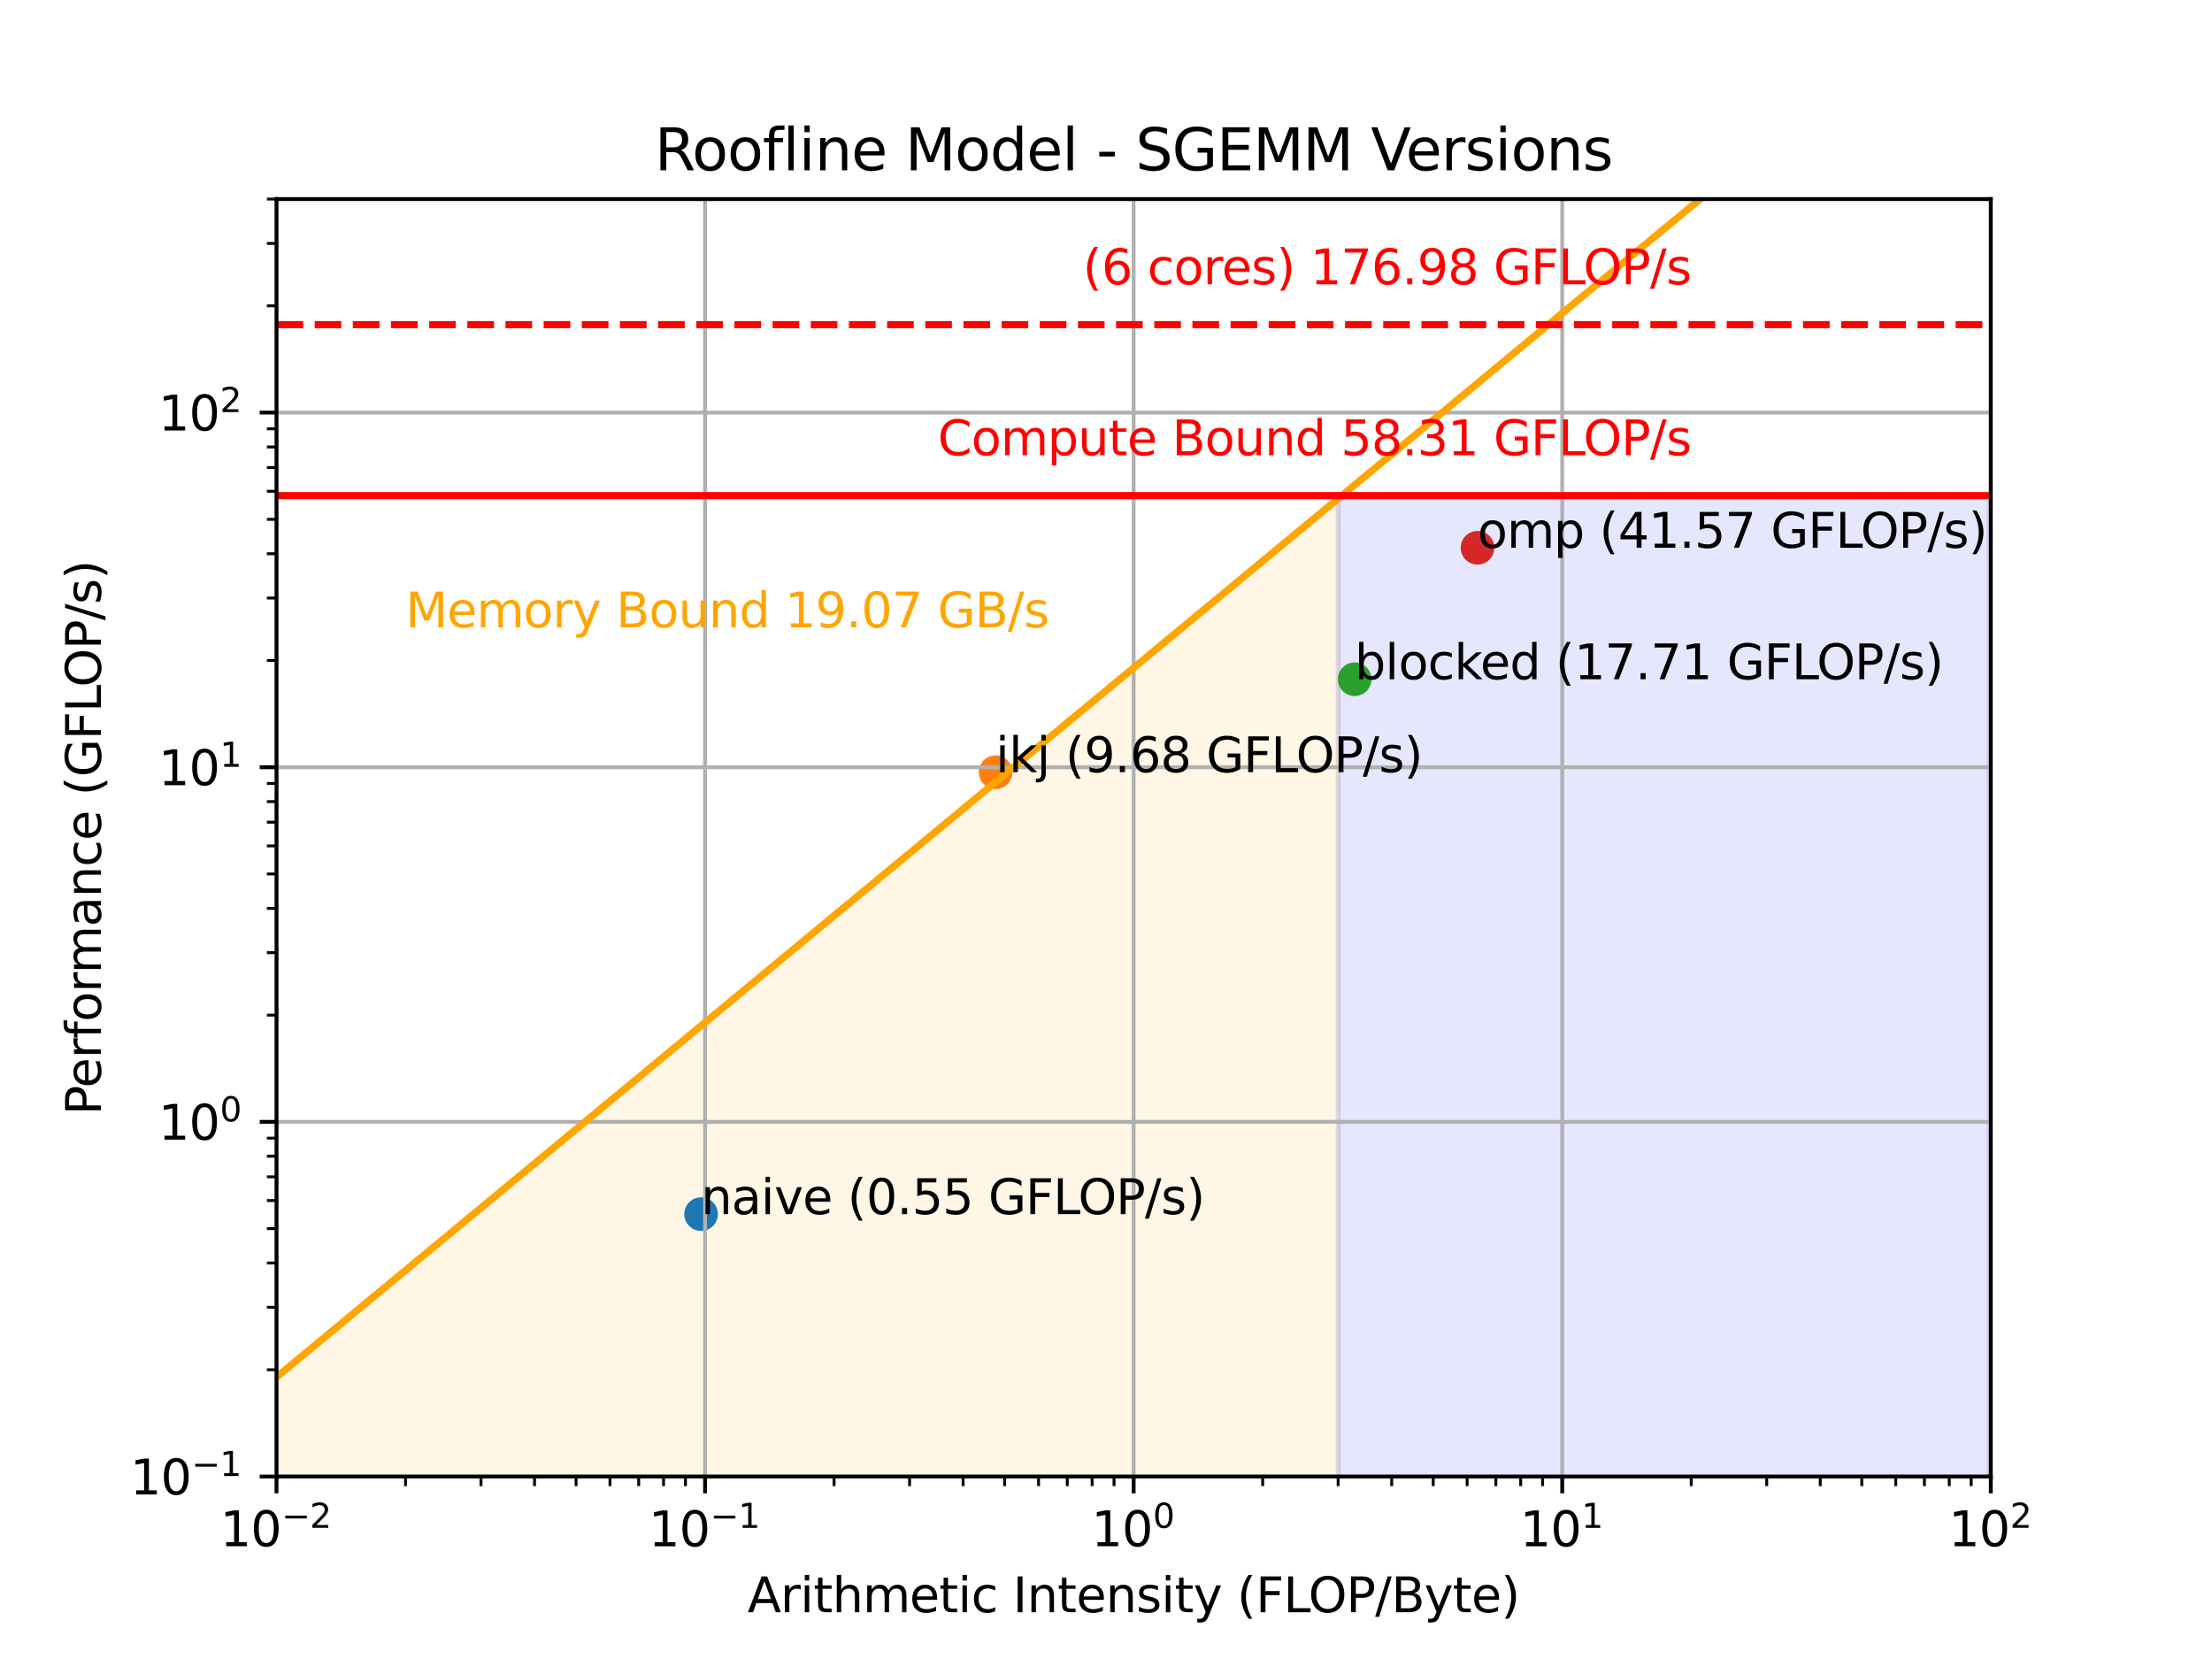 <?xml version="1.0" encoding="utf-8" standalone="no"?>
<!DOCTYPE svg PUBLIC "-//W3C//DTD SVG 1.1//EN"
  "http://www.w3.org/Graphics/SVG/1.1/DTD/svg11.dtd">
<svg xmlns:xlink="http://www.w3.org/1999/xlink" width="460.8pt" height="345.6pt" viewBox="0 0 460.8 345.6" xmlns="http://www.w3.org/2000/svg" version="1.1">
 <defs>
  <style type="text/css">*{stroke-linejoin: round; stroke-linecap: butt}</style>
 </defs>
 <g id="figure_1">
  <g id="patch_1">
   <path d="M 0 345.6 
L 460.8 345.6 
L 460.8 0 
L 0 0 
z
" style="fill: #ffffff"/>
  </g>
  <g id="axes_1">
   <g id="patch_2">
    <path d="M 57.6 307.584 
L 414.72 307.584 
L 414.72 41.472 
L 57.6 41.472 
z
" style="fill: #ffffff"/>
   </g>
   <g id="FillBetweenPolyCollection_1">
    <defs>
     <path id="mb9757ce113" d="M 57.6 -58.727 
L 57.6 35.862 
L 146.88 35.862 
L 236.16 35.862 
L 236.16 35.862 
L 263.036 35.862 
L 278.757 35.862 
L 278.757 -241.731 
L 278.757 -241.731 
L 263.036 -228.721 
L 236.16 -206.482 
L 236.16 -206.482 
L 146.88 -132.604 
L 57.6 -58.727 
z
" style="stroke: #ffa500; stroke-opacity: 0.1"/>
    </defs>
    <g clip-path="url(#p866ab4ef03)">
     <use xlink:href="#mb9757ce113" x="0" y="345.6" style="fill: #ffa500; fill-opacity: 0.1; stroke: #ffa500; stroke-opacity: 0.1"/>
    </g>
   </g>
   <g id="FillBetweenPolyCollection_2">
    <defs>
     <path id="m7bd94ff72b" d="M 278.757 -242.343 
L 278.757 35.862 
L 289.912 35.862 
L 298.564 35.862 
L 305.633 35.862 
L 311.61 35.862 
L 316.788 35.862 
L 321.355 35.862 
L 325.44 35.862 
L 329.136 35.862 
L 332.509 35.862 
L 335.613 35.862 
L 338.486 35.862 
L 341.161 35.862 
L 343.664 35.862 
L 346.014 35.862 
L 348.231 35.862 
L 350.327 35.862 
L 352.316 35.862 
L 354.208 35.862 
L 356.011 35.862 
L 357.735 35.862 
L 359.385 35.862 
L 360.968 35.862 
L 362.489 35.862 
L 363.952 35.862 
L 365.362 35.862 
L 366.723 35.862 
L 368.037 35.862 
L 369.309 35.862 
L 370.54 35.862 
L 371.733 35.862 
L 372.89 35.862 
L 374.014 35.862 
L 375.107 35.862 
L 376.169 35.862 
L 377.203 35.862 
L 378.21 35.862 
L 379.192 35.862 
L 380.149 35.862 
L 381.084 35.862 
L 381.996 35.862 
L 382.887 35.862 
L 383.759 35.862 
L 384.611 35.862 
L 385.445 35.862 
L 386.261 35.862 
L 387.061 35.862 
L 387.844 35.862 
L 388.612 35.862 
L 389.365 35.862 
L 390.103 35.862 
L 390.828 35.862 
L 391.54 35.862 
L 392.238 35.862 
L 392.925 35.862 
L 393.599 35.862 
L 394.262 35.862 
L 394.913 35.862 
L 395.554 35.862 
L 396.185 35.862 
L 396.805 35.862 
L 397.416 35.862 
L 398.017 35.862 
L 398.609 35.862 
L 399.192 35.862 
L 399.766 35.862 
L 400.332 35.862 
L 400.89 35.862 
L 401.44 35.862 
L 401.983 35.862 
L 402.517 35.862 
L 403.045 35.862 
L 403.565 35.862 
L 404.079 35.862 
L 404.586 35.862 
L 405.086 35.862 
L 405.58 35.862 
L 406.068 35.862 
L 406.55 35.862 
L 407.025 35.862 
L 407.495 35.862 
L 407.96 35.862 
L 408.419 35.862 
L 408.872 35.862 
L 409.32 35.862 
L 409.763 35.862 
L 410.202 35.862 
L 410.635 35.862 
L 411.063 35.862 
L 411.487 35.862 
L 411.906 35.862 
L 412.321 35.862 
L 412.731 35.862 
L 413.137 35.862 
L 413.539 35.862 
L 413.937 35.862 
L 414.33 35.862 
L 414.33 -242.343 
L 414.33 -242.343 
L 413.937 -242.343 
L 413.539 -242.343 
L 413.137 -242.343 
L 412.731 -242.343 
L 412.321 -242.343 
L 411.906 -242.343 
L 411.487 -242.343 
L 411.063 -242.343 
L 410.635 -242.343 
L 410.202 -242.343 
L 409.763 -242.343 
L 409.32 -242.343 
L 408.872 -242.343 
L 408.419 -242.343 
L 407.96 -242.343 
L 407.495 -242.343 
L 407.025 -242.343 
L 406.55 -242.343 
L 406.068 -242.343 
L 405.58 -242.343 
L 405.086 -242.343 
L 404.586 -242.343 
L 404.079 -242.343 
L 403.565 -242.343 
L 403.045 -242.343 
L 402.517 -242.343 
L 401.983 -242.343 
L 401.44 -242.343 
L 400.89 -242.343 
L 400.332 -242.343 
L 399.766 -242.343 
L 399.192 -242.343 
L 398.609 -242.343 
L 398.017 -242.343 
L 397.416 -242.343 
L 396.805 -242.343 
L 396.185 -242.343 
L 395.554 -242.343 
L 394.913 -242.343 
L 394.262 -242.343 
L 393.599 -242.343 
L 392.925 -242.343 
L 392.238 -242.343 
L 391.54 -242.343 
L 390.828 -242.343 
L 390.103 -242.343 
L 389.365 -242.343 
L 388.612 -242.343 
L 387.844 -242.343 
L 387.061 -242.343 
L 386.261 -242.343 
L 385.445 -242.343 
L 384.611 -242.343 
L 383.759 -242.343 
L 382.887 -242.343 
L 381.996 -242.343 
L 381.084 -242.343 
L 380.149 -242.343 
L 379.192 -242.343 
L 378.21 -242.343 
L 377.203 -242.343 
L 376.169 -242.343 
L 375.107 -242.343 
L 374.014 -242.343 
L 372.89 -242.343 
L 371.733 -242.343 
L 370.54 -242.343 
L 369.309 -242.343 
L 368.037 -242.343 
L 366.723 -242.343 
L 365.362 -242.343 
L 363.952 -242.343 
L 362.489 -242.343 
L 360.968 -242.343 
L 359.385 -242.343 
L 357.735 -242.343 
L 356.011 -242.343 
L 354.208 -242.343 
L 352.316 -242.343 
L 350.327 -242.343 
L 348.231 -242.343 
L 346.014 -242.343 
L 343.664 -242.343 
L 341.161 -242.343 
L 338.486 -242.343 
L 335.613 -242.343 
L 332.509 -242.343 
L 329.136 -242.343 
L 325.44 -242.343 
L 321.355 -242.343 
L 316.788 -242.343 
L 311.61 -242.343 
L 305.633 -242.343 
L 298.564 -242.343 
L 289.912 -242.343 
L 278.757 -242.343 
z
" style="stroke: #0000ff; stroke-opacity: 0.1"/>
    </defs>
    <g clip-path="url(#p866ab4ef03)">
     <use xlink:href="#m7bd94ff72b" x="0" y="345.6" style="fill: #0000ff; fill-opacity: 0.1; stroke: #0000ff; stroke-opacity: 0.1"/>
    </g>
   </g>
   <g id="PathCollection_1">
    <defs>
     <path id="m6e56320165" d="M 0 3 
C 0.796 3 1.559 2.684 2.121 2.121 
C 2.684 1.559 3 0.796 3 0 
C 3 -0.796 2.684 -1.559 2.121 -2.121 
C 1.559 -2.684 0.796 -3 0 -3 
C -0.796 -3 -1.559 -2.684 -2.121 -2.121 
C -2.684 -1.559 -3 -0.796 -3 0 
C -3 0.796 -2.684 1.559 -2.121 2.121 
C -1.559 2.684 -0.796 3 0 3 
z
" style="stroke: #1f77b4"/>
    </defs>
    <g clip-path="url(#p866ab4ef03)">
     <use xlink:href="#m6e56320165" x="146.047" y="252.923" style="fill: #1f77b4; stroke: #1f77b4"/>
    </g>
   </g>
   <g id="PathCollection_2">
    <defs>
     <path id="m9d964dd2af" d="M 0 3 
C 0.796 3 1.559 2.684 2.121 2.121 
C 2.684 1.559 3 0.796 3 0 
C 3 -0.796 2.684 -1.559 2.121 -2.121 
C 1.559 -2.684 0.796 -3 0 -3 
C -0.796 -3 -1.559 -2.684 -2.121 -2.121 
C -2.684 -1.559 -3 -0.796 -3 0 
C -3 0.796 -2.684 1.559 -2.121 2.121 
C -1.559 2.684 -0.796 3 0 3 
z
" style="stroke: #ff7f0e"/>
    </defs>
    <g clip-path="url(#p866ab4ef03)">
     <use xlink:href="#m9d964dd2af" x="207.404" y="160.862" style="fill: #ff7f0e; stroke: #ff7f0e"/>
    </g>
   </g>
   <g id="PathCollection_3">
    <defs>
     <path id="m2c2a1ef49f" d="M 0 3 
C 0.796 3 1.559 2.684 2.121 2.121 
C 2.684 1.559 3 0.796 3 0 
C 3 -0.796 2.684 -1.559 2.121 -2.121 
C 1.559 -2.684 0.796 -3 0 -3 
C -0.796 -3 -1.559 -2.684 -2.121 -2.121 
C -2.684 -1.559 -3 -0.796 -3 0 
C -3 0.796 -2.684 1.559 -2.121 2.121 
C -1.559 2.684 -0.796 3 0 3 
z
" style="stroke: #2ca02c"/>
    </defs>
    <g clip-path="url(#p866ab4ef03)">
     <use xlink:href="#m2c2a1ef49f" x="282.196" y="141.497" style="fill: #2ca02c; stroke: #2ca02c"/>
    </g>
   </g>
   <g id="PathCollection_4">
    <defs>
     <path id="m74ff19345d" d="M 0 3 
C 0.796 3 1.559 2.684 2.121 2.121 
C 2.684 1.559 3 0.796 3 0 
C 3 -0.796 2.684 -1.559 2.121 -2.121 
C 1.559 -2.684 0.796 -3 0 -3 
C -0.796 -3 -1.559 -2.684 -2.121 -2.121 
C -2.684 -1.559 -3 -0.796 -3 0 
C -3 0.796 -2.684 1.559 -2.121 2.121 
C -1.559 2.684 -0.796 3 0 3 
z
" style="stroke: #d62728"/>
    </defs>
    <g clip-path="url(#p866ab4ef03)">
     <use xlink:href="#m74ff19345d" x="307.79" y="114.112" style="fill: #d62728; stroke: #d62728"/>
    </g>
   </g>
   <g id="matplotlib.axis_1">
    <g id="xtick_1">
     <g id="line2d_1">
      <path d="M 57.6 307.584 
L 57.6 41.472 
" clip-path="url(#p866ab4ef03)" style="fill: none; stroke: #b0b0b0; stroke-width: 0.8; stroke-linecap: square"/>
     </g>
     <g id="line2d_2">
      <defs>
       <path id="m448dc2cce8" d="M 0 0 
L 0 3.5 
" style="stroke: #000000; stroke-width: 0.8"/>
      </defs>
      <g>
       <use xlink:href="#m448dc2cce8" x="57.6" y="307.584" style="stroke: #000000; stroke-width: 0.8"/>
      </g>
     </g>
     <g id="text_1">
      <!-- $\mathdefault{10^{-2}}$ -->
      <g transform="translate(45.85 322.182) scale(0.1 -0.1)">
       <defs>
        <path id="DejaVuSans-31" d="M 794 531 
L 1825 531 
L 1825 4091 
L 703 3866 
L 703 4441 
L 1819 4666 
L 2450 4666 
L 2450 531 
L 3481 531 
L 3481 0 
L 794 0 
L 794 531 
z
" transform="scale(0.016)"/>
        <path id="DejaVuSans-30" d="M 2034 4250 
Q 1547 4250 1301 3770 
Q 1056 3291 1056 2328 
Q 1056 1369 1301 889 
Q 1547 409 2034 409 
Q 2525 409 2770 889 
Q 3016 1369 3016 2328 
Q 3016 3291 2770 3770 
Q 2525 4250 2034 4250 
z
M 2034 4750 
Q 2819 4750 3233 4129 
Q 3647 3509 3647 2328 
Q 3647 1150 3233 529 
Q 2819 -91 2034 -91 
Q 1250 -91 836 529 
Q 422 1150 422 2328 
Q 422 3509 836 4129 
Q 1250 4750 2034 4750 
z
" transform="scale(0.016)"/>
        <path id="DejaVuSans-2212" d="M 678 2272 
L 4684 2272 
L 4684 1741 
L 678 1741 
L 678 2272 
z
" transform="scale(0.016)"/>
        <path id="DejaVuSans-32" d="M 1228 531 
L 3431 531 
L 3431 0 
L 469 0 
L 469 531 
Q 828 903 1448 1529 
Q 2069 2156 2228 2338 
Q 2531 2678 2651 2914 
Q 2772 3150 2772 3378 
Q 2772 3750 2511 3984 
Q 2250 4219 1831 4219 
Q 1534 4219 1204 4116 
Q 875 4013 500 3803 
L 500 4441 
Q 881 4594 1212 4672 
Q 1544 4750 1819 4750 
Q 2544 4750 2975 4387 
Q 3406 4025 3406 3419 
Q 3406 3131 3298 2873 
Q 3191 2616 2906 2266 
Q 2828 2175 2409 1742 
Q 1991 1309 1228 531 
z
" transform="scale(0.016)"/>
       </defs>
       <use xlink:href="#DejaVuSans-31" transform="translate(0 0.766)"/>
       <use xlink:href="#DejaVuSans-30" transform="translate(63.623 0.766)"/>
       <use xlink:href="#DejaVuSans-2212" transform="translate(128.203 39.047) scale(0.7)"/>
       <use xlink:href="#DejaVuSans-32" transform="translate(186.855 39.047) scale(0.7)"/>
      </g>
     </g>
    </g>
    <g id="xtick_2">
     <g id="line2d_3">
      <path d="M 146.88 307.584 
L 146.88 41.472 
" clip-path="url(#p866ab4ef03)" style="fill: none; stroke: #b0b0b0; stroke-width: 0.8; stroke-linecap: square"/>
     </g>
     <g id="line2d_4">
      <g>
       <use xlink:href="#m448dc2cce8" x="146.88" y="307.584" style="stroke: #000000; stroke-width: 0.8"/>
      </g>
     </g>
     <g id="text_2">
      <!-- $\mathdefault{10^{-1}}$ -->
      <g transform="translate(135.13 322.182) scale(0.1 -0.1)">
       <use xlink:href="#DejaVuSans-31" transform="translate(0 0.684)"/>
       <use xlink:href="#DejaVuSans-30" transform="translate(63.623 0.684)"/>
       <use xlink:href="#DejaVuSans-2212" transform="translate(128.203 38.966) scale(0.7)"/>
       <use xlink:href="#DejaVuSans-31" transform="translate(186.855 38.966) scale(0.7)"/>
      </g>
     </g>
    </g>
    <g id="xtick_3">
     <g id="line2d_5">
      <path d="M 236.16 307.584 
L 236.16 41.472 
" clip-path="url(#p866ab4ef03)" style="fill: none; stroke: #b0b0b0; stroke-width: 0.8; stroke-linecap: square"/>
     </g>
     <g id="line2d_6">
      <g>
       <use xlink:href="#m448dc2cce8" x="236.16" y="307.584" style="stroke: #000000; stroke-width: 0.8"/>
      </g>
     </g>
     <g id="text_3">
      <!-- $\mathdefault{10^{0}}$ -->
      <g transform="translate(227.36 322.182) scale(0.1 -0.1)">
       <use xlink:href="#DejaVuSans-31" transform="translate(0 0.766)"/>
       <use xlink:href="#DejaVuSans-30" transform="translate(63.623 0.766)"/>
       <use xlink:href="#DejaVuSans-30" transform="translate(128.203 39.047) scale(0.7)"/>
      </g>
     </g>
    </g>
    <g id="xtick_4">
     <g id="line2d_7">
      <path d="M 325.44 307.584 
L 325.44 41.472 
" clip-path="url(#p866ab4ef03)" style="fill: none; stroke: #b0b0b0; stroke-width: 0.8; stroke-linecap: square"/>
     </g>
     <g id="line2d_8">
      <g>
       <use xlink:href="#m448dc2cce8" x="325.44" y="307.584" style="stroke: #000000; stroke-width: 0.8"/>
      </g>
     </g>
     <g id="text_4">
      <!-- $\mathdefault{10^{1}}$ -->
      <g transform="translate(316.64 322.182) scale(0.1 -0.1)">
       <use xlink:href="#DejaVuSans-31" transform="translate(0 0.684)"/>
       <use xlink:href="#DejaVuSans-30" transform="translate(63.623 0.684)"/>
       <use xlink:href="#DejaVuSans-31" transform="translate(128.203 38.966) scale(0.7)"/>
      </g>
     </g>
    </g>
    <g id="xtick_5">
     <g id="line2d_9">
      <path d="M 414.72 307.584 
L 414.72 41.472 
" clip-path="url(#p866ab4ef03)" style="fill: none; stroke: #b0b0b0; stroke-width: 0.8; stroke-linecap: square"/>
     </g>
     <g id="line2d_10">
      <g>
       <use xlink:href="#m448dc2cce8" x="414.72" y="307.584" style="stroke: #000000; stroke-width: 0.8"/>
      </g>
     </g>
     <g id="text_5">
      <!-- $\mathdefault{10^{2}}$ -->
      <g transform="translate(405.92 322.182) scale(0.1 -0.1)">
       <use xlink:href="#DejaVuSans-31" transform="translate(0 0.766)"/>
       <use xlink:href="#DejaVuSans-30" transform="translate(63.623 0.766)"/>
       <use xlink:href="#DejaVuSans-32" transform="translate(128.203 39.047) scale(0.7)"/>
      </g>
     </g>
    </g>
    <g id="xtick_6">
     <g id="line2d_11">
      <defs>
       <path id="ma69d58cb52" d="M 0 0 
L 0 2 
" style="stroke: #000000; stroke-width: 0.6"/>
      </defs>
      <g>
       <use xlink:href="#ma69d58cb52" x="84.476" y="307.584" style="stroke: #000000; stroke-width: 0.6"/>
      </g>
     </g>
    </g>
    <g id="xtick_7">
     <g id="line2d_12">
      <g>
       <use xlink:href="#ma69d58cb52" x="100.197" y="307.584" style="stroke: #000000; stroke-width: 0.6"/>
      </g>
     </g>
    </g>
    <g id="xtick_8">
     <g id="line2d_13">
      <g>
       <use xlink:href="#ma69d58cb52" x="111.352" y="307.584" style="stroke: #000000; stroke-width: 0.6"/>
      </g>
     </g>
    </g>
    <g id="xtick_9">
     <g id="line2d_14">
      <g>
       <use xlink:href="#ma69d58cb52" x="120.004" y="307.584" style="stroke: #000000; stroke-width: 0.6"/>
      </g>
     </g>
    </g>
    <g id="xtick_10">
     <g id="line2d_15">
      <g>
       <use xlink:href="#ma69d58cb52" x="127.073" y="307.584" style="stroke: #000000; stroke-width: 0.6"/>
      </g>
     </g>
    </g>
    <g id="xtick_11">
     <g id="line2d_16">
      <g>
       <use xlink:href="#ma69d58cb52" x="133.05" y="307.584" style="stroke: #000000; stroke-width: 0.6"/>
      </g>
     </g>
    </g>
    <g id="xtick_12">
     <g id="line2d_17">
      <g>
       <use xlink:href="#ma69d58cb52" x="138.228" y="307.584" style="stroke: #000000; stroke-width: 0.6"/>
      </g>
     </g>
    </g>
    <g id="xtick_13">
     <g id="line2d_18">
      <g>
       <use xlink:href="#ma69d58cb52" x="142.795" y="307.584" style="stroke: #000000; stroke-width: 0.6"/>
      </g>
     </g>
    </g>
    <g id="xtick_14">
     <g id="line2d_19">
      <g>
       <use xlink:href="#ma69d58cb52" x="173.756" y="307.584" style="stroke: #000000; stroke-width: 0.6"/>
      </g>
     </g>
    </g>
    <g id="xtick_15">
     <g id="line2d_20">
      <g>
       <use xlink:href="#ma69d58cb52" x="189.477" y="307.584" style="stroke: #000000; stroke-width: 0.6"/>
      </g>
     </g>
    </g>
    <g id="xtick_16">
     <g id="line2d_21">
      <g>
       <use xlink:href="#ma69d58cb52" x="200.632" y="307.584" style="stroke: #000000; stroke-width: 0.6"/>
      </g>
     </g>
    </g>
    <g id="xtick_17">
     <g id="line2d_22">
      <g>
       <use xlink:href="#ma69d58cb52" x="209.284" y="307.584" style="stroke: #000000; stroke-width: 0.6"/>
      </g>
     </g>
    </g>
    <g id="xtick_18">
     <g id="line2d_23">
      <g>
       <use xlink:href="#ma69d58cb52" x="216.353" y="307.584" style="stroke: #000000; stroke-width: 0.6"/>
      </g>
     </g>
    </g>
    <g id="xtick_19">
     <g id="line2d_24">
      <g>
       <use xlink:href="#ma69d58cb52" x="222.33" y="307.584" style="stroke: #000000; stroke-width: 0.6"/>
      </g>
     </g>
    </g>
    <g id="xtick_20">
     <g id="line2d_25">
      <g>
       <use xlink:href="#ma69d58cb52" x="227.508" y="307.584" style="stroke: #000000; stroke-width: 0.6"/>
      </g>
     </g>
    </g>
    <g id="xtick_21">
     <g id="line2d_26">
      <g>
       <use xlink:href="#ma69d58cb52" x="232.075" y="307.584" style="stroke: #000000; stroke-width: 0.6"/>
      </g>
     </g>
    </g>
    <g id="xtick_22">
     <g id="line2d_27">
      <g>
       <use xlink:href="#ma69d58cb52" x="263.036" y="307.584" style="stroke: #000000; stroke-width: 0.6"/>
      </g>
     </g>
    </g>
    <g id="xtick_23">
     <g id="line2d_28">
      <g>
       <use xlink:href="#ma69d58cb52" x="278.757" y="307.584" style="stroke: #000000; stroke-width: 0.6"/>
      </g>
     </g>
    </g>
    <g id="xtick_24">
     <g id="line2d_29">
      <g>
       <use xlink:href="#ma69d58cb52" x="289.912" y="307.584" style="stroke: #000000; stroke-width: 0.6"/>
      </g>
     </g>
    </g>
    <g id="xtick_25">
     <g id="line2d_30">
      <g>
       <use xlink:href="#ma69d58cb52" x="298.564" y="307.584" style="stroke: #000000; stroke-width: 0.6"/>
      </g>
     </g>
    </g>
    <g id="xtick_26">
     <g id="line2d_31">
      <g>
       <use xlink:href="#ma69d58cb52" x="305.633" y="307.584" style="stroke: #000000; stroke-width: 0.6"/>
      </g>
     </g>
    </g>
    <g id="xtick_27">
     <g id="line2d_32">
      <g>
       <use xlink:href="#ma69d58cb52" x="311.61" y="307.584" style="stroke: #000000; stroke-width: 0.6"/>
      </g>
     </g>
    </g>
    <g id="xtick_28">
     <g id="line2d_33">
      <g>
       <use xlink:href="#ma69d58cb52" x="316.788" y="307.584" style="stroke: #000000; stroke-width: 0.6"/>
      </g>
     </g>
    </g>
    <g id="xtick_29">
     <g id="line2d_34">
      <g>
       <use xlink:href="#ma69d58cb52" x="321.355" y="307.584" style="stroke: #000000; stroke-width: 0.6"/>
      </g>
     </g>
    </g>
    <g id="xtick_30">
     <g id="line2d_35">
      <g>
       <use xlink:href="#ma69d58cb52" x="352.316" y="307.584" style="stroke: #000000; stroke-width: 0.6"/>
      </g>
     </g>
    </g>
    <g id="xtick_31">
     <g id="line2d_36">
      <g>
       <use xlink:href="#ma69d58cb52" x="368.037" y="307.584" style="stroke: #000000; stroke-width: 0.6"/>
      </g>
     </g>
    </g>
    <g id="xtick_32">
     <g id="line2d_37">
      <g>
       <use xlink:href="#ma69d58cb52" x="379.192" y="307.584" style="stroke: #000000; stroke-width: 0.6"/>
      </g>
     </g>
    </g>
    <g id="xtick_33">
     <g id="line2d_38">
      <g>
       <use xlink:href="#ma69d58cb52" x="387.844" y="307.584" style="stroke: #000000; stroke-width: 0.6"/>
      </g>
     </g>
    </g>
    <g id="xtick_34">
     <g id="line2d_39">
      <g>
       <use xlink:href="#ma69d58cb52" x="394.913" y="307.584" style="stroke: #000000; stroke-width: 0.6"/>
      </g>
     </g>
    </g>
    <g id="xtick_35">
     <g id="line2d_40">
      <g>
       <use xlink:href="#ma69d58cb52" x="400.89" y="307.584" style="stroke: #000000; stroke-width: 0.6"/>
      </g>
     </g>
    </g>
    <g id="xtick_36">
     <g id="line2d_41">
      <g>
       <use xlink:href="#ma69d58cb52" x="406.068" y="307.584" style="stroke: #000000; stroke-width: 0.6"/>
      </g>
     </g>
    </g>
    <g id="xtick_37">
     <g id="line2d_42">
      <g>
       <use xlink:href="#ma69d58cb52" x="410.635" y="307.584" style="stroke: #000000; stroke-width: 0.6"/>
      </g>
     </g>
    </g>
    <g id="text_6">
     <!-- Arithmetic Intensity (FLOP/Byte) -->
     <g transform="translate(155.737 335.861) scale(0.1 -0.1)">
      <defs>
       <path id="DejaVuSans-41" d="M 2188 4044 
L 1331 1722 
L 3047 1722 
L 2188 4044 
z
M 1831 4666 
L 2547 4666 
L 4325 0 
L 3669 0 
L 3244 1197 
L 1141 1197 
L 716 0 
L 50 0 
L 1831 4666 
z
" transform="scale(0.016)"/>
       <path id="DejaVuSans-72" d="M 2631 2963 
Q 2534 3019 2420 3045 
Q 2306 3072 2169 3072 
Q 1681 3072 1420 2755 
Q 1159 2438 1159 1844 
L 1159 0 
L 581 0 
L 581 3500 
L 1159 3500 
L 1159 2956 
Q 1341 3275 1631 3429 
Q 1922 3584 2338 3584 
Q 2397 3584 2469 3576 
Q 2541 3569 2628 3553 
L 2631 2963 
z
" transform="scale(0.016)"/>
       <path id="DejaVuSans-69" d="M 603 3500 
L 1178 3500 
L 1178 0 
L 603 0 
L 603 3500 
z
M 603 4863 
L 1178 4863 
L 1178 4134 
L 603 4134 
L 603 4863 
z
" transform="scale(0.016)"/>
       <path id="DejaVuSans-74" d="M 1172 4494 
L 1172 3500 
L 2356 3500 
L 2356 3053 
L 1172 3053 
L 1172 1153 
Q 1172 725 1289 603 
Q 1406 481 1766 481 
L 2356 481 
L 2356 0 
L 1766 0 
Q 1100 0 847 248 
Q 594 497 594 1153 
L 594 3053 
L 172 3053 
L 172 3500 
L 594 3500 
L 594 4494 
L 1172 4494 
z
" transform="scale(0.016)"/>
       <path id="DejaVuSans-68" d="M 3513 2113 
L 3513 0 
L 2938 0 
L 2938 2094 
Q 2938 2591 2744 2837 
Q 2550 3084 2163 3084 
Q 1697 3084 1428 2787 
Q 1159 2491 1159 1978 
L 1159 0 
L 581 0 
L 581 4863 
L 1159 4863 
L 1159 2956 
Q 1366 3272 1645 3428 
Q 1925 3584 2291 3584 
Q 2894 3584 3203 3211 
Q 3513 2838 3513 2113 
z
" transform="scale(0.016)"/>
       <path id="DejaVuSans-6d" d="M 3328 2828 
Q 3544 3216 3844 3400 
Q 4144 3584 4550 3584 
Q 5097 3584 5394 3201 
Q 5691 2819 5691 2113 
L 5691 0 
L 5113 0 
L 5113 2094 
Q 5113 2597 4934 2840 
Q 4756 3084 4391 3084 
Q 3944 3084 3684 2787 
Q 3425 2491 3425 1978 
L 3425 0 
L 2847 0 
L 2847 2094 
Q 2847 2600 2669 2842 
Q 2491 3084 2119 3084 
Q 1678 3084 1418 2786 
Q 1159 2488 1159 1978 
L 1159 0 
L 581 0 
L 581 3500 
L 1159 3500 
L 1159 2956 
Q 1356 3278 1631 3431 
Q 1906 3584 2284 3584 
Q 2666 3584 2933 3390 
Q 3200 3197 3328 2828 
z
" transform="scale(0.016)"/>
       <path id="DejaVuSans-65" d="M 3597 1894 
L 3597 1613 
L 953 1613 
Q 991 1019 1311 708 
Q 1631 397 2203 397 
Q 2534 397 2845 478 
Q 3156 559 3463 722 
L 3463 178 
Q 3153 47 2828 -22 
Q 2503 -91 2169 -91 
Q 1331 -91 842 396 
Q 353 884 353 1716 
Q 353 2575 817 3079 
Q 1281 3584 2069 3584 
Q 2775 3584 3186 3129 
Q 3597 2675 3597 1894 
z
M 3022 2063 
Q 3016 2534 2758 2815 
Q 2500 3097 2075 3097 
Q 1594 3097 1305 2825 
Q 1016 2553 972 2059 
L 3022 2063 
z
" transform="scale(0.016)"/>
       <path id="DejaVuSans-63" d="M 3122 3366 
L 3122 2828 
Q 2878 2963 2633 3030 
Q 2388 3097 2138 3097 
Q 1578 3097 1268 2742 
Q 959 2388 959 1747 
Q 959 1106 1268 751 
Q 1578 397 2138 397 
Q 2388 397 2633 464 
Q 2878 531 3122 666 
L 3122 134 
Q 2881 22 2623 -34 
Q 2366 -91 2075 -91 
Q 1284 -91 818 406 
Q 353 903 353 1747 
Q 353 2603 823 3093 
Q 1294 3584 2113 3584 
Q 2378 3584 2631 3529 
Q 2884 3475 3122 3366 
z
" transform="scale(0.016)"/>
       <path id="DejaVuSans-20" transform="scale(0.016)"/>
       <path id="DejaVuSans-49" d="M 628 4666 
L 1259 4666 
L 1259 0 
L 628 0 
L 628 4666 
z
" transform="scale(0.016)"/>
       <path id="DejaVuSans-6e" d="M 3513 2113 
L 3513 0 
L 2938 0 
L 2938 2094 
Q 2938 2591 2744 2837 
Q 2550 3084 2163 3084 
Q 1697 3084 1428 2787 
Q 1159 2491 1159 1978 
L 1159 0 
L 581 0 
L 581 3500 
L 1159 3500 
L 1159 2956 
Q 1366 3272 1645 3428 
Q 1925 3584 2291 3584 
Q 2894 3584 3203 3211 
Q 3513 2838 3513 2113 
z
" transform="scale(0.016)"/>
       <path id="DejaVuSans-73" d="M 2834 3397 
L 2834 2853 
Q 2591 2978 2328 3040 
Q 2066 3103 1784 3103 
Q 1356 3103 1142 2972 
Q 928 2841 928 2578 
Q 928 2378 1081 2264 
Q 1234 2150 1697 2047 
L 1894 2003 
Q 2506 1872 2764 1633 
Q 3022 1394 3022 966 
Q 3022 478 2636 193 
Q 2250 -91 1575 -91 
Q 1294 -91 989 -36 
Q 684 19 347 128 
L 347 722 
Q 666 556 975 473 
Q 1284 391 1588 391 
Q 1994 391 2212 530 
Q 2431 669 2431 922 
Q 2431 1156 2273 1281 
Q 2116 1406 1581 1522 
L 1381 1569 
Q 847 1681 609 1914 
Q 372 2147 372 2553 
Q 372 3047 722 3315 
Q 1072 3584 1716 3584 
Q 2034 3584 2315 3537 
Q 2597 3491 2834 3397 
z
" transform="scale(0.016)"/>
       <path id="DejaVuSans-79" d="M 2059 -325 
Q 1816 -950 1584 -1140 
Q 1353 -1331 966 -1331 
L 506 -1331 
L 506 -850 
L 844 -850 
Q 1081 -850 1212 -737 
Q 1344 -625 1503 -206 
L 1606 56 
L 191 3500 
L 800 3500 
L 1894 763 
L 2988 3500 
L 3597 3500 
L 2059 -325 
z
" transform="scale(0.016)"/>
       <path id="DejaVuSans-28" d="M 1984 4856 
Q 1566 4138 1362 3434 
Q 1159 2731 1159 2009 
Q 1159 1288 1364 580 
Q 1569 -128 1984 -844 
L 1484 -844 
Q 1016 -109 783 600 
Q 550 1309 550 2009 
Q 550 2706 781 3412 
Q 1013 4119 1484 4856 
L 1984 4856 
z
" transform="scale(0.016)"/>
       <path id="DejaVuSans-46" d="M 628 4666 
L 3309 4666 
L 3309 4134 
L 1259 4134 
L 1259 2759 
L 3109 2759 
L 3109 2228 
L 1259 2228 
L 1259 0 
L 628 0 
L 628 4666 
z
" transform="scale(0.016)"/>
       <path id="DejaVuSans-4c" d="M 628 4666 
L 1259 4666 
L 1259 531 
L 3531 531 
L 3531 0 
L 628 0 
L 628 4666 
z
" transform="scale(0.016)"/>
       <path id="DejaVuSans-4f" d="M 2522 4238 
Q 1834 4238 1429 3725 
Q 1025 3213 1025 2328 
Q 1025 1447 1429 934 
Q 1834 422 2522 422 
Q 3209 422 3611 934 
Q 4013 1447 4013 2328 
Q 4013 3213 3611 3725 
Q 3209 4238 2522 4238 
z
M 2522 4750 
Q 3503 4750 4090 4092 
Q 4678 3434 4678 2328 
Q 4678 1225 4090 567 
Q 3503 -91 2522 -91 
Q 1538 -91 948 565 
Q 359 1222 359 2328 
Q 359 3434 948 4092 
Q 1538 4750 2522 4750 
z
" transform="scale(0.016)"/>
       <path id="DejaVuSans-50" d="M 1259 4147 
L 1259 2394 
L 2053 2394 
Q 2494 2394 2734 2622 
Q 2975 2850 2975 3272 
Q 2975 3691 2734 3919 
Q 2494 4147 2053 4147 
L 1259 4147 
z
M 628 4666 
L 2053 4666 
Q 2838 4666 3239 4311 
Q 3641 3956 3641 3272 
Q 3641 2581 3239 2228 
Q 2838 1875 2053 1875 
L 1259 1875 
L 1259 0 
L 628 0 
L 628 4666 
z
" transform="scale(0.016)"/>
       <path id="DejaVuSans-2f" d="M 1625 4666 
L 2156 4666 
L 531 -594 
L 0 -594 
L 1625 4666 
z
" transform="scale(0.016)"/>
       <path id="DejaVuSans-42" d="M 1259 2228 
L 1259 519 
L 2272 519 
Q 2781 519 3026 730 
Q 3272 941 3272 1375 
Q 3272 1813 3026 2020 
Q 2781 2228 2272 2228 
L 1259 2228 
z
M 1259 4147 
L 1259 2741 
L 2194 2741 
Q 2656 2741 2882 2914 
Q 3109 3088 3109 3444 
Q 3109 3797 2882 3972 
Q 2656 4147 2194 4147 
L 1259 4147 
z
M 628 4666 
L 2241 4666 
Q 2963 4666 3353 4366 
Q 3744 4066 3744 3513 
Q 3744 3084 3544 2831 
Q 3344 2578 2956 2516 
Q 3422 2416 3680 2098 
Q 3938 1781 3938 1306 
Q 3938 681 3513 340 
Q 3088 0 2303 0 
L 628 0 
L 628 4666 
z
" transform="scale(0.016)"/>
       <path id="DejaVuSans-29" d="M 513 4856 
L 1013 4856 
Q 1481 4119 1714 3412 
Q 1947 2706 1947 2009 
Q 1947 1309 1714 600 
Q 1481 -109 1013 -844 
L 513 -844 
Q 928 -128 1133 580 
Q 1338 1288 1338 2009 
Q 1338 2731 1133 3434 
Q 928 4138 513 4856 
z
" transform="scale(0.016)"/>
      </defs>
      <use xlink:href="#DejaVuSans-41"/>
      <use xlink:href="#DejaVuSans-72" transform="translate(68.408 0)"/>
      <use xlink:href="#DejaVuSans-69" transform="translate(109.521 0)"/>
      <use xlink:href="#DejaVuSans-74" transform="translate(137.305 0)"/>
      <use xlink:href="#DejaVuSans-68" transform="translate(176.514 0)"/>
      <use xlink:href="#DejaVuSans-6d" transform="translate(239.893 0)"/>
      <use xlink:href="#DejaVuSans-65" transform="translate(337.305 0)"/>
      <use xlink:href="#DejaVuSans-74" transform="translate(398.828 0)"/>
      <use xlink:href="#DejaVuSans-69" transform="translate(438.037 0)"/>
      <use xlink:href="#DejaVuSans-63" transform="translate(465.82 0)"/>
      <use xlink:href="#DejaVuSans-20" transform="translate(520.801 0)"/>
      <use xlink:href="#DejaVuSans-49" transform="translate(552.588 0)"/>
      <use xlink:href="#DejaVuSans-6e" transform="translate(582.08 0)"/>
      <use xlink:href="#DejaVuSans-74" transform="translate(645.459 0)"/>
      <use xlink:href="#DejaVuSans-65" transform="translate(684.668 0)"/>
      <use xlink:href="#DejaVuSans-6e" transform="translate(746.191 0)"/>
      <use xlink:href="#DejaVuSans-73" transform="translate(809.57 0)"/>
      <use xlink:href="#DejaVuSans-69" transform="translate(861.67 0)"/>
      <use xlink:href="#DejaVuSans-74" transform="translate(889.453 0)"/>
      <use xlink:href="#DejaVuSans-79" transform="translate(928.662 0)"/>
      <use xlink:href="#DejaVuSans-20" transform="translate(987.842 0)"/>
      <use xlink:href="#DejaVuSans-28" transform="translate(1019.629 0)"/>
      <use xlink:href="#DejaVuSans-46" transform="translate(1058.643 0)"/>
      <use xlink:href="#DejaVuSans-4c" transform="translate(1116.162 0)"/>
      <use xlink:href="#DejaVuSans-4f" transform="translate(1168.25 0)"/>
      <use xlink:href="#DejaVuSans-50" transform="translate(1246.961 0)"/>
      <use xlink:href="#DejaVuSans-2f" transform="translate(1307.264 0)"/>
      <use xlink:href="#DejaVuSans-42" transform="translate(1340.955 0)"/>
      <use xlink:href="#DejaVuSans-79" transform="translate(1409.559 0)"/>
      <use xlink:href="#DejaVuSans-74" transform="translate(1468.738 0)"/>
      <use xlink:href="#DejaVuSans-65" transform="translate(1507.947 0)"/>
      <use xlink:href="#DejaVuSans-29" transform="translate(1569.471 0)"/>
     </g>
    </g>
   </g>
   <g id="matplotlib.axis_2">
    <g id="ytick_1">
     <g id="line2d_43">
      <path d="M 57.6 307.584 
L 414.72 307.584 
" clip-path="url(#p866ab4ef03)" style="fill: none; stroke: #b0b0b0; stroke-width: 0.8; stroke-linecap: square"/>
     </g>
     <g id="line2d_44">
      <defs>
       <path id="m1b5500f0d8" d="M 0 0 
L -3.5 0 
" style="stroke: #000000; stroke-width: 0.8"/>
      </defs>
      <g>
       <use xlink:href="#m1b5500f0d8" x="57.6" y="307.584" style="stroke: #000000; stroke-width: 0.8"/>
      </g>
     </g>
     <g id="text_7">
      <!-- $\mathdefault{10^{-1}}$ -->
      <g transform="translate(27.1 311.383) scale(0.1 -0.1)">
       <use xlink:href="#DejaVuSans-31" transform="translate(0 0.684)"/>
       <use xlink:href="#DejaVuSans-30" transform="translate(63.623 0.684)"/>
       <use xlink:href="#DejaVuSans-2212" transform="translate(128.203 38.966) scale(0.7)"/>
       <use xlink:href="#DejaVuSans-31" transform="translate(186.855 38.966) scale(0.7)"/>
      </g>
     </g>
    </g>
    <g id="ytick_2">
     <g id="line2d_45">
      <path d="M 57.6 233.706 
L 414.72 233.706 
" clip-path="url(#p866ab4ef03)" style="fill: none; stroke: #b0b0b0; stroke-width: 0.8; stroke-linecap: square"/>
     </g>
     <g id="line2d_46">
      <g>
       <use xlink:href="#m1b5500f0d8" x="57.6" y="233.706" style="stroke: #000000; stroke-width: 0.8"/>
      </g>
     </g>
     <g id="text_8">
      <!-- $\mathdefault{10^{0}}$ -->
      <g transform="translate(33 237.505) scale(0.1 -0.1)">
       <use xlink:href="#DejaVuSans-31" transform="translate(0 0.766)"/>
       <use xlink:href="#DejaVuSans-30" transform="translate(63.623 0.766)"/>
       <use xlink:href="#DejaVuSans-30" transform="translate(128.203 39.047) scale(0.7)"/>
      </g>
     </g>
    </g>
    <g id="ytick_3">
     <g id="line2d_47">
      <path d="M 57.6 159.829 
L 414.72 159.829 
" clip-path="url(#p866ab4ef03)" style="fill: none; stroke: #b0b0b0; stroke-width: 0.8; stroke-linecap: square"/>
     </g>
     <g id="line2d_48">
      <g>
       <use xlink:href="#m1b5500f0d8" x="57.6" y="159.829" style="stroke: #000000; stroke-width: 0.8"/>
      </g>
     </g>
     <g id="text_9">
      <!-- $\mathdefault{10^{1}}$ -->
      <g transform="translate(33 163.628) scale(0.1 -0.1)">
       <use xlink:href="#DejaVuSans-31" transform="translate(0 0.684)"/>
       <use xlink:href="#DejaVuSans-30" transform="translate(63.623 0.684)"/>
       <use xlink:href="#DejaVuSans-31" transform="translate(128.203 38.966) scale(0.7)"/>
      </g>
     </g>
    </g>
    <g id="ytick_4">
     <g id="line2d_49">
      <path d="M 57.6 85.951 
L 414.72 85.951 
" clip-path="url(#p866ab4ef03)" style="fill: none; stroke: #b0b0b0; stroke-width: 0.8; stroke-linecap: square"/>
     </g>
     <g id="line2d_50">
      <g>
       <use xlink:href="#m1b5500f0d8" x="57.6" y="85.951" style="stroke: #000000; stroke-width: 0.8"/>
      </g>
     </g>
     <g id="text_10">
      <!-- $\mathdefault{10^{2}}$ -->
      <g transform="translate(33 89.75) scale(0.1 -0.1)">
       <use xlink:href="#DejaVuSans-31" transform="translate(0 0.766)"/>
       <use xlink:href="#DejaVuSans-30" transform="translate(63.623 0.766)"/>
       <use xlink:href="#DejaVuSans-32" transform="translate(128.203 39.047) scale(0.7)"/>
      </g>
     </g>
    </g>
    <g id="ytick_5">
     <g id="line2d_51">
      <defs>
       <path id="m52f884e84e" d="M 0 0 
L -2 0 
" style="stroke: #000000; stroke-width: 0.6"/>
      </defs>
      <g>
       <use xlink:href="#m52f884e84e" x="57.6" y="285.345" style="stroke: #000000; stroke-width: 0.6"/>
      </g>
     </g>
    </g>
    <g id="ytick_6">
     <g id="line2d_52">
      <g>
       <use xlink:href="#m52f884e84e" x="57.6" y="272.335" style="stroke: #000000; stroke-width: 0.6"/>
      </g>
     </g>
    </g>
    <g id="ytick_7">
     <g id="line2d_53">
      <g>
       <use xlink:href="#m52f884e84e" x="57.6" y="263.105" style="stroke: #000000; stroke-width: 0.6"/>
      </g>
     </g>
    </g>
    <g id="ytick_8">
     <g id="line2d_54">
      <g>
       <use xlink:href="#m52f884e84e" x="57.6" y="255.946" style="stroke: #000000; stroke-width: 0.6"/>
      </g>
     </g>
    </g>
    <g id="ytick_9">
     <g id="line2d_55">
      <g>
       <use xlink:href="#m52f884e84e" x="57.6" y="250.096" style="stroke: #000000; stroke-width: 0.6"/>
      </g>
     </g>
    </g>
    <g id="ytick_10">
     <g id="line2d_56">
      <g>
       <use xlink:href="#m52f884e84e" x="57.6" y="245.15" style="stroke: #000000; stroke-width: 0.6"/>
      </g>
     </g>
    </g>
    <g id="ytick_11">
     <g id="line2d_57">
      <g>
       <use xlink:href="#m52f884e84e" x="57.6" y="240.866" style="stroke: #000000; stroke-width: 0.6"/>
      </g>
     </g>
    </g>
    <g id="ytick_12">
     <g id="line2d_58">
      <g>
       <use xlink:href="#m52f884e84e" x="57.6" y="237.087" style="stroke: #000000; stroke-width: 0.6"/>
      </g>
     </g>
    </g>
    <g id="ytick_13">
     <g id="line2d_59">
      <g>
       <use xlink:href="#m52f884e84e" x="57.6" y="211.467" style="stroke: #000000; stroke-width: 0.6"/>
      </g>
     </g>
    </g>
    <g id="ytick_14">
     <g id="line2d_60">
      <g>
       <use xlink:href="#m52f884e84e" x="57.6" y="198.458" style="stroke: #000000; stroke-width: 0.6"/>
      </g>
     </g>
    </g>
    <g id="ytick_15">
     <g id="line2d_61">
      <g>
       <use xlink:href="#m52f884e84e" x="57.6" y="189.227" style="stroke: #000000; stroke-width: 0.6"/>
      </g>
     </g>
    </g>
    <g id="ytick_16">
     <g id="line2d_62">
      <g>
       <use xlink:href="#m52f884e84e" x="57.6" y="182.068" style="stroke: #000000; stroke-width: 0.6"/>
      </g>
     </g>
    </g>
    <g id="ytick_17">
     <g id="line2d_63">
      <g>
       <use xlink:href="#m52f884e84e" x="57.6" y="176.218" style="stroke: #000000; stroke-width: 0.6"/>
      </g>
     </g>
    </g>
    <g id="ytick_18">
     <g id="line2d_64">
      <g>
       <use xlink:href="#m52f884e84e" x="57.6" y="171.272" style="stroke: #000000; stroke-width: 0.6"/>
      </g>
     </g>
    </g>
    <g id="ytick_19">
     <g id="line2d_65">
      <g>
       <use xlink:href="#m52f884e84e" x="57.6" y="166.988" style="stroke: #000000; stroke-width: 0.6"/>
      </g>
     </g>
    </g>
    <g id="ytick_20">
     <g id="line2d_66">
      <g>
       <use xlink:href="#m52f884e84e" x="57.6" y="163.209" style="stroke: #000000; stroke-width: 0.6"/>
      </g>
     </g>
    </g>
    <g id="ytick_21">
     <g id="line2d_67">
      <g>
       <use xlink:href="#m52f884e84e" x="57.6" y="137.589" style="stroke: #000000; stroke-width: 0.6"/>
      </g>
     </g>
    </g>
    <g id="ytick_22">
     <g id="line2d_68">
      <g>
       <use xlink:href="#m52f884e84e" x="57.6" y="124.58" style="stroke: #000000; stroke-width: 0.6"/>
      </g>
     </g>
    </g>
    <g id="ytick_23">
     <g id="line2d_69">
      <g>
       <use xlink:href="#m52f884e84e" x="57.6" y="115.35" style="stroke: #000000; stroke-width: 0.6"/>
      </g>
     </g>
    </g>
    <g id="ytick_24">
     <g id="line2d_70">
      <g>
       <use xlink:href="#m52f884e84e" x="57.6" y="108.19" style="stroke: #000000; stroke-width: 0.6"/>
      </g>
     </g>
    </g>
    <g id="ytick_25">
     <g id="line2d_71">
      <g>
       <use xlink:href="#m52f884e84e" x="57.6" y="102.341" style="stroke: #000000; stroke-width: 0.6"/>
      </g>
     </g>
    </g>
    <g id="ytick_26">
     <g id="line2d_72">
      <g>
       <use xlink:href="#m52f884e84e" x="57.6" y="97.395" style="stroke: #000000; stroke-width: 0.6"/>
      </g>
     </g>
    </g>
    <g id="ytick_27">
     <g id="line2d_73">
      <g>
       <use xlink:href="#m52f884e84e" x="57.6" y="93.11" style="stroke: #000000; stroke-width: 0.6"/>
      </g>
     </g>
    </g>
    <g id="ytick_28">
     <g id="line2d_74">
      <g>
       <use xlink:href="#m52f884e84e" x="57.6" y="89.331" style="stroke: #000000; stroke-width: 0.6"/>
      </g>
     </g>
    </g>
    <g id="ytick_29">
     <g id="line2d_75">
      <g>
       <use xlink:href="#m52f884e84e" x="57.6" y="63.711" style="stroke: #000000; stroke-width: 0.6"/>
      </g>
     </g>
    </g>
    <g id="ytick_30">
     <g id="line2d_76">
      <g>
       <use xlink:href="#m52f884e84e" x="57.6" y="50.702" style="stroke: #000000; stroke-width: 0.6"/>
      </g>
     </g>
    </g>
    <g id="ytick_31">
     <g id="line2d_77">
      <g>
       <use xlink:href="#m52f884e84e" x="57.6" y="41.472" style="stroke: #000000; stroke-width: 0.6"/>
      </g>
     </g>
    </g>
    <g id="text_11">
     <!-- Performance (GFLOP/s) -->
     <g transform="translate(21.02 232.295) rotate(-90) scale(0.1 -0.1)">
      <defs>
       <path id="DejaVuSans-66" d="M 2375 4863 
L 2375 4384 
L 1825 4384 
Q 1516 4384 1395 4259 
Q 1275 4134 1275 3809 
L 1275 3500 
L 2222 3500 
L 2222 3053 
L 1275 3053 
L 1275 0 
L 697 0 
L 697 3053 
L 147 3053 
L 147 3500 
L 697 3500 
L 697 3744 
Q 697 4328 969 4595 
Q 1241 4863 1831 4863 
L 2375 4863 
z
" transform="scale(0.016)"/>
       <path id="DejaVuSans-6f" d="M 1959 3097 
Q 1497 3097 1228 2736 
Q 959 2375 959 1747 
Q 959 1119 1226 758 
Q 1494 397 1959 397 
Q 2419 397 2687 759 
Q 2956 1122 2956 1747 
Q 2956 2369 2687 2733 
Q 2419 3097 1959 3097 
z
M 1959 3584 
Q 2709 3584 3137 3096 
Q 3566 2609 3566 1747 
Q 3566 888 3137 398 
Q 2709 -91 1959 -91 
Q 1206 -91 779 398 
Q 353 888 353 1747 
Q 353 2609 779 3096 
Q 1206 3584 1959 3584 
z
" transform="scale(0.016)"/>
       <path id="DejaVuSans-61" d="M 2194 1759 
Q 1497 1759 1228 1600 
Q 959 1441 959 1056 
Q 959 750 1161 570 
Q 1363 391 1709 391 
Q 2188 391 2477 730 
Q 2766 1069 2766 1631 
L 2766 1759 
L 2194 1759 
z
M 3341 1997 
L 3341 0 
L 2766 0 
L 2766 531 
Q 2569 213 2275 61 
Q 1981 -91 1556 -91 
Q 1019 -91 701 211 
Q 384 513 384 1019 
Q 384 1609 779 1909 
Q 1175 2209 1959 2209 
L 2766 2209 
L 2766 2266 
Q 2766 2663 2505 2880 
Q 2244 3097 1772 3097 
Q 1472 3097 1187 3025 
Q 903 2953 641 2809 
L 641 3341 
Q 956 3463 1253 3523 
Q 1550 3584 1831 3584 
Q 2591 3584 2966 3190 
Q 3341 2797 3341 1997 
z
" transform="scale(0.016)"/>
       <path id="DejaVuSans-47" d="M 3809 666 
L 3809 1919 
L 2778 1919 
L 2778 2438 
L 4434 2438 
L 4434 434 
Q 4069 175 3628 42 
Q 3188 -91 2688 -91 
Q 1594 -91 976 548 
Q 359 1188 359 2328 
Q 359 3472 976 4111 
Q 1594 4750 2688 4750 
Q 3144 4750 3555 4637 
Q 3966 4525 4313 4306 
L 4313 3634 
Q 3963 3931 3569 4081 
Q 3175 4231 2741 4231 
Q 1884 4231 1454 3753 
Q 1025 3275 1025 2328 
Q 1025 1384 1454 906 
Q 1884 428 2741 428 
Q 3075 428 3337 486 
Q 3600 544 3809 666 
z
" transform="scale(0.016)"/>
      </defs>
      <use xlink:href="#DejaVuSans-50"/>
      <use xlink:href="#DejaVuSans-65" transform="translate(56.678 0)"/>
      <use xlink:href="#DejaVuSans-72" transform="translate(118.201 0)"/>
      <use xlink:href="#DejaVuSans-66" transform="translate(159.314 0)"/>
      <use xlink:href="#DejaVuSans-6f" transform="translate(194.52 0)"/>
      <use xlink:href="#DejaVuSans-72" transform="translate(255.701 0)"/>
      <use xlink:href="#DejaVuSans-6d" transform="translate(295.064 0)"/>
      <use xlink:href="#DejaVuSans-61" transform="translate(392.477 0)"/>
      <use xlink:href="#DejaVuSans-6e" transform="translate(453.756 0)"/>
      <use xlink:href="#DejaVuSans-63" transform="translate(517.135 0)"/>
      <use xlink:href="#DejaVuSans-65" transform="translate(572.115 0)"/>
      <use xlink:href="#DejaVuSans-20" transform="translate(633.639 0)"/>
      <use xlink:href="#DejaVuSans-28" transform="translate(665.426 0)"/>
      <use xlink:href="#DejaVuSans-47" transform="translate(704.439 0)"/>
      <use xlink:href="#DejaVuSans-46" transform="translate(781.93 0)"/>
      <use xlink:href="#DejaVuSans-4c" transform="translate(839.449 0)"/>
      <use xlink:href="#DejaVuSans-4f" transform="translate(891.537 0)"/>
      <use xlink:href="#DejaVuSans-50" transform="translate(970.248 0)"/>
      <use xlink:href="#DejaVuSans-2f" transform="translate(1030.551 0)"/>
      <use xlink:href="#DejaVuSans-73" transform="translate(1064.242 0)"/>
      <use xlink:href="#DejaVuSans-29" transform="translate(1116.342 0)"/>
     </g>
    </g>
   </g>
   <g id="line2d_78">
    <path d="M 57.6 286.873 
L 146.88 212.996 
L 236.16 139.118 
L 236.16 139.118 
L 263.036 116.879 
L 278.757 103.869 
L 289.912 94.639 
L 298.564 87.48 
L 305.633 81.63 
L 311.61 76.684 
L 316.788 72.4 
L 321.355 68.621 
L 325.44 65.24 
L 329.136 62.182 
L 332.509 59.391 
L 335.613 56.822 
L 338.486 54.445 
L 341.161 52.231 
L 343.664 50.16 
L 346.014 48.215 
L 348.231 46.381 
L 350.327 44.647 
L 352.316 43.001 
L 354.208 41.435 
L 356.011 39.943 
L 357.735 38.517 
L 359.385 37.151 
L 360.968 35.841 
L 362.489 34.583 
L 363.952 33.372 
L 365.362 32.205 
L 366.723 31.079 
L 368.037 29.992 
L 369.309 28.94 
L 370.54 27.921 
L 371.733 26.934 
L 372.89 25.976 
L 374.014 25.046 
L 375.107 24.142 
L 376.169 23.263 
L 377.203 22.407 
L 378.21 21.574 
L 379.192 20.761 
L 380.149 19.969 
L 381.084 19.196 
L 381.996 18.441 
L 382.887 17.703 
L 383.759 16.982 
L 384.611 16.277 
L 385.445 15.587 
L 386.261 14.912 
L 387.061 14.25 
L 387.844 13.602 
L 388.612 12.967 
L 389.365 12.344 
L 390.103 11.732 
L 390.828 11.133 
L 391.54 10.544 
L 392.238 9.966 
L 392.925 9.398 
L 393.599 8.84 
L 394.262 8.291 
L 394.913 7.752 
L 395.554 7.222 
L 396.185 6.7 
L 396.805 6.187 
L 397.416 5.682 
L 398.017 5.184 
L 398.609 4.694 
L 399.192 4.212 
L 399.766 3.736 
L 400.332 3.268 
L 400.89 2.806 
L 401.44 2.351 
L 401.983 1.902 
L 402.517 1.46 
L 403.045 1.023 
L 403.565 0.593 
L 404.079 0.168 
L 404.586 -0.252 
L 405.086 -0.666 
L 405.49 -1 
" clip-path="url(#p866ab4ef03)" style="fill: none; stroke: #ffa500; stroke-width: 1.5; stroke-linecap: square"/>
   </g>
   <g id="line2d_79">
    <path d="M 57.6 103.257 
L 146.88 103.257 
L 236.16 103.257 
L 236.16 103.257 
L 263.036 103.257 
L 278.757 103.257 
L 289.912 103.257 
L 298.564 103.257 
L 305.633 103.257 
L 311.61 103.257 
L 316.788 103.257 
L 321.355 103.257 
L 325.44 103.257 
L 329.136 103.257 
L 332.509 103.257 
L 335.613 103.257 
L 338.486 103.257 
L 341.161 103.257 
L 343.664 103.257 
L 346.014 103.257 
L 348.231 103.257 
L 350.327 103.257 
L 352.316 103.257 
L 354.208 103.257 
L 356.011 103.257 
L 357.735 103.257 
L 359.385 103.257 
L 360.968 103.257 
L 362.489 103.257 
L 363.952 103.257 
L 365.362 103.257 
L 366.723 103.257 
L 368.037 103.257 
L 369.309 103.257 
L 370.54 103.257 
L 371.733 103.257 
L 372.89 103.257 
L 374.014 103.257 
L 375.107 103.257 
L 376.169 103.257 
L 377.203 103.257 
L 378.21 103.257 
L 379.192 103.257 
L 380.149 103.257 
L 381.084 103.257 
L 381.996 103.257 
L 382.887 103.257 
L 383.759 103.257 
L 384.611 103.257 
L 385.445 103.257 
L 386.261 103.257 
L 387.061 103.257 
L 387.844 103.257 
L 388.612 103.257 
L 389.365 103.257 
L 390.103 103.257 
L 390.828 103.257 
L 391.54 103.257 
L 392.238 103.257 
L 392.925 103.257 
L 393.599 103.257 
L 394.262 103.257 
L 394.913 103.257 
L 395.554 103.257 
L 396.185 103.257 
L 396.805 103.257 
L 397.416 103.257 
L 398.017 103.257 
L 398.609 103.257 
L 399.192 103.257 
L 399.766 103.257 
L 400.332 103.257 
L 400.89 103.257 
L 401.44 103.257 
L 401.983 103.257 
L 402.517 103.257 
L 403.045 103.257 
L 403.565 103.257 
L 404.079 103.257 
L 404.586 103.257 
L 405.086 103.257 
L 405.58 103.257 
L 406.068 103.257 
L 406.55 103.257 
L 407.025 103.257 
L 407.495 103.257 
L 407.96 103.257 
L 408.419 103.257 
L 408.872 103.257 
L 409.32 103.257 
L 409.763 103.257 
L 410.202 103.257 
L 410.635 103.257 
L 411.063 103.257 
L 411.487 103.257 
L 411.906 103.257 
L 412.321 103.257 
L 412.731 103.257 
L 413.137 103.257 
L 413.539 103.257 
L 413.937 103.257 
L 414.33 103.257 
" clip-path="url(#p866ab4ef03)" style="fill: none; stroke: #ff0000; stroke-width: 1.5; stroke-linecap: square"/>
   </g>
   <g id="line2d_80">
    <path d="M 57.6 67.635 
L 146.88 67.635 
L 236.16 67.635 
L 236.16 67.635 
L 263.036 67.635 
L 278.757 67.635 
L 289.912 67.635 
L 298.564 67.635 
L 305.633 67.635 
L 311.61 67.635 
L 316.788 67.635 
L 321.355 67.635 
L 325.44 67.635 
L 329.136 67.635 
L 332.509 67.635 
L 335.613 67.635 
L 338.486 67.635 
L 341.161 67.635 
L 343.664 67.635 
L 346.014 67.635 
L 348.231 67.635 
L 350.327 67.635 
L 352.316 67.635 
L 354.208 67.635 
L 356.011 67.635 
L 357.735 67.635 
L 359.385 67.635 
L 360.968 67.635 
L 362.489 67.635 
L 363.952 67.635 
L 365.362 67.635 
L 366.723 67.635 
L 368.037 67.635 
L 369.309 67.635 
L 370.54 67.635 
L 371.733 67.635 
L 372.89 67.635 
L 374.014 67.635 
L 375.107 67.635 
L 376.169 67.635 
L 377.203 67.635 
L 378.21 67.635 
L 379.192 67.635 
L 380.149 67.635 
L 381.084 67.635 
L 381.996 67.635 
L 382.887 67.635 
L 383.759 67.635 
L 384.611 67.635 
L 385.445 67.635 
L 386.261 67.635 
L 387.061 67.635 
L 387.844 67.635 
L 388.612 67.635 
L 389.365 67.635 
L 390.103 67.635 
L 390.828 67.635 
L 391.54 67.635 
L 392.238 67.635 
L 392.925 67.635 
L 393.599 67.635 
L 394.262 67.635 
L 394.913 67.635 
L 395.554 67.635 
L 396.185 67.635 
L 396.805 67.635 
L 397.416 67.635 
L 398.017 67.635 
L 398.609 67.635 
L 399.192 67.635 
L 399.766 67.635 
L 400.332 67.635 
L 400.89 67.635 
L 401.44 67.635 
L 401.983 67.635 
L 402.517 67.635 
L 403.045 67.635 
L 403.565 67.635 
L 404.079 67.635 
L 404.586 67.635 
L 405.086 67.635 
L 405.58 67.635 
L 406.068 67.635 
L 406.55 67.635 
L 407.025 67.635 
L 407.495 67.635 
L 407.96 67.635 
L 408.419 67.635 
L 408.872 67.635 
L 409.32 67.635 
L 409.763 67.635 
L 410.202 67.635 
L 410.635 67.635 
L 411.063 67.635 
L 411.487 67.635 
L 411.906 67.635 
L 412.321 67.635 
L 412.731 67.635 
L 413.137 67.635 
L 413.539 67.635 
L 413.937 67.635 
L 414.33 67.635 
" clip-path="url(#p866ab4ef03)" style="fill: none; stroke-dasharray: 5.55,2.4; stroke-dashoffset: 0; stroke: #ff0000; stroke-width: 1.5"/>
   </g>
   <g id="patch_3">
    <path d="M 57.6 307.584 
L 57.6 41.472 
" style="fill: none; stroke: #000000; stroke-width: 0.8; stroke-linejoin: miter; stroke-linecap: square"/>
   </g>
   <g id="patch_4">
    <path d="M 414.72 307.584 
L 414.72 41.472 
" style="fill: none; stroke: #000000; stroke-width: 0.8; stroke-linejoin: miter; stroke-linecap: square"/>
   </g>
   <g id="patch_5">
    <path d="M 57.6 307.584 
L 414.72 307.584 
" style="fill: none; stroke: #000000; stroke-width: 0.8; stroke-linejoin: miter; stroke-linecap: square"/>
   </g>
   <g id="patch_6">
    <path d="M 57.6 41.472 
L 414.72 41.472 
" style="fill: none; stroke: #000000; stroke-width: 0.8; stroke-linejoin: miter; stroke-linecap: square"/>
   </g>
   <g id="text_12">
    <!-- Memory Bound 19.07 GB/s -->
    <g style="fill: #ffa500" transform="translate(84.476 130.7) scale(0.1 -0.1)">
     <defs>
      <path id="DejaVuSans-4d" d="M 628 4666 
L 1569 4666 
L 2759 1491 
L 3956 4666 
L 4897 4666 
L 4897 0 
L 4281 0 
L 4281 4097 
L 3078 897 
L 2444 897 
L 1241 4097 
L 1241 0 
L 628 0 
L 628 4666 
z
" transform="scale(0.016)"/>
      <path id="DejaVuSans-75" d="M 544 1381 
L 544 3500 
L 1119 3500 
L 1119 1403 
Q 1119 906 1312 657 
Q 1506 409 1894 409 
Q 2359 409 2629 706 
Q 2900 1003 2900 1516 
L 2900 3500 
L 3475 3500 
L 3475 0 
L 2900 0 
L 2900 538 
Q 2691 219 2414 64 
Q 2138 -91 1772 -91 
Q 1169 -91 856 284 
Q 544 659 544 1381 
z
M 1991 3584 
L 1991 3584 
z
" transform="scale(0.016)"/>
      <path id="DejaVuSans-64" d="M 2906 2969 
L 2906 4863 
L 3481 4863 
L 3481 0 
L 2906 0 
L 2906 525 
Q 2725 213 2448 61 
Q 2172 -91 1784 -91 
Q 1150 -91 751 415 
Q 353 922 353 1747 
Q 353 2572 751 3078 
Q 1150 3584 1784 3584 
Q 2172 3584 2448 3432 
Q 2725 3281 2906 2969 
z
M 947 1747 
Q 947 1113 1208 752 
Q 1469 391 1925 391 
Q 2381 391 2643 752 
Q 2906 1113 2906 1747 
Q 2906 2381 2643 2742 
Q 2381 3103 1925 3103 
Q 1469 3103 1208 2742 
Q 947 2381 947 1747 
z
" transform="scale(0.016)"/>
      <path id="DejaVuSans-39" d="M 703 97 
L 703 672 
Q 941 559 1184 500 
Q 1428 441 1663 441 
Q 2288 441 2617 861 
Q 2947 1281 2994 2138 
Q 2813 1869 2534 1725 
Q 2256 1581 1919 1581 
Q 1219 1581 811 2004 
Q 403 2428 403 3163 
Q 403 3881 828 4315 
Q 1253 4750 1959 4750 
Q 2769 4750 3195 4129 
Q 3622 3509 3622 2328 
Q 3622 1225 3098 567 
Q 2575 -91 1691 -91 
Q 1453 -91 1209 -44 
Q 966 3 703 97 
z
M 1959 2075 
Q 2384 2075 2632 2365 
Q 2881 2656 2881 3163 
Q 2881 3666 2632 3958 
Q 2384 4250 1959 4250 
Q 1534 4250 1286 3958 
Q 1038 3666 1038 3163 
Q 1038 2656 1286 2365 
Q 1534 2075 1959 2075 
z
" transform="scale(0.016)"/>
      <path id="DejaVuSans-2e" d="M 684 794 
L 1344 794 
L 1344 0 
L 684 0 
L 684 794 
z
" transform="scale(0.016)"/>
      <path id="DejaVuSans-37" d="M 525 4666 
L 3525 4666 
L 3525 4397 
L 1831 0 
L 1172 0 
L 2766 4134 
L 525 4134 
L 525 4666 
z
" transform="scale(0.016)"/>
     </defs>
     <use xlink:href="#DejaVuSans-4d"/>
     <use xlink:href="#DejaVuSans-65" transform="translate(86.279 0)"/>
     <use xlink:href="#DejaVuSans-6d" transform="translate(147.803 0)"/>
     <use xlink:href="#DejaVuSans-6f" transform="translate(245.215 0)"/>
     <use xlink:href="#DejaVuSans-72" transform="translate(306.396 0)"/>
     <use xlink:href="#DejaVuSans-79" transform="translate(347.51 0)"/>
     <use xlink:href="#DejaVuSans-20" transform="translate(406.689 0)"/>
     <use xlink:href="#DejaVuSans-42" transform="translate(438.477 0)"/>
     <use xlink:href="#DejaVuSans-6f" transform="translate(507.08 0)"/>
     <use xlink:href="#DejaVuSans-75" transform="translate(568.262 0)"/>
     <use xlink:href="#DejaVuSans-6e" transform="translate(631.641 0)"/>
     <use xlink:href="#DejaVuSans-64" transform="translate(695.02 0)"/>
     <use xlink:href="#DejaVuSans-20" transform="translate(758.496 0)"/>
     <use xlink:href="#DejaVuSans-31" transform="translate(790.283 0)"/>
     <use xlink:href="#DejaVuSans-39" transform="translate(853.906 0)"/>
     <use xlink:href="#DejaVuSans-2e" transform="translate(917.529 0)"/>
     <use xlink:href="#DejaVuSans-30" transform="translate(949.316 0)"/>
     <use xlink:href="#DejaVuSans-37" transform="translate(1012.939 0)"/>
     <use xlink:href="#DejaVuSans-20" transform="translate(1076.562 0)"/>
     <use xlink:href="#DejaVuSans-47" transform="translate(1108.35 0)"/>
     <use xlink:href="#DejaVuSans-42" transform="translate(1185.84 0)"/>
     <use xlink:href="#DejaVuSans-2f" transform="translate(1254.443 0)"/>
     <use xlink:href="#DejaVuSans-73" transform="translate(1288.135 0)"/>
    </g>
   </g>
   <g id="text_13">
    <!-- Compute Bound 58.31 GFLOP/s -->
    <g style="fill: #ff0000" transform="translate(195.36 94.839) scale(0.1 -0.1)">
     <defs>
      <path id="DejaVuSans-43" d="M 4122 4306 
L 4122 3641 
Q 3803 3938 3442 4084 
Q 3081 4231 2675 4231 
Q 1875 4231 1450 3742 
Q 1025 3253 1025 2328 
Q 1025 1406 1450 917 
Q 1875 428 2675 428 
Q 3081 428 3442 575 
Q 3803 722 4122 1019 
L 4122 359 
Q 3791 134 3420 21 
Q 3050 -91 2638 -91 
Q 1578 -91 968 557 
Q 359 1206 359 2328 
Q 359 3453 968 4101 
Q 1578 4750 2638 4750 
Q 3056 4750 3426 4639 
Q 3797 4528 4122 4306 
z
" transform="scale(0.016)"/>
      <path id="DejaVuSans-70" d="M 1159 525 
L 1159 -1331 
L 581 -1331 
L 581 3500 
L 1159 3500 
L 1159 2969 
Q 1341 3281 1617 3432 
Q 1894 3584 2278 3584 
Q 2916 3584 3314 3078 
Q 3713 2572 3713 1747 
Q 3713 922 3314 415 
Q 2916 -91 2278 -91 
Q 1894 -91 1617 61 
Q 1341 213 1159 525 
z
M 3116 1747 
Q 3116 2381 2855 2742 
Q 2594 3103 2138 3103 
Q 1681 3103 1420 2742 
Q 1159 2381 1159 1747 
Q 1159 1113 1420 752 
Q 1681 391 2138 391 
Q 2594 391 2855 752 
Q 3116 1113 3116 1747 
z
" transform="scale(0.016)"/>
      <path id="DejaVuSans-35" d="M 691 4666 
L 3169 4666 
L 3169 4134 
L 1269 4134 
L 1269 2991 
Q 1406 3038 1543 3061 
Q 1681 3084 1819 3084 
Q 2600 3084 3056 2656 
Q 3513 2228 3513 1497 
Q 3513 744 3044 326 
Q 2575 -91 1722 -91 
Q 1428 -91 1123 -41 
Q 819 9 494 109 
L 494 744 
Q 775 591 1075 516 
Q 1375 441 1709 441 
Q 2250 441 2565 725 
Q 2881 1009 2881 1497 
Q 2881 1984 2565 2268 
Q 2250 2553 1709 2553 
Q 1456 2553 1204 2497 
Q 953 2441 691 2322 
L 691 4666 
z
" transform="scale(0.016)"/>
      <path id="DejaVuSans-38" d="M 2034 2216 
Q 1584 2216 1326 1975 
Q 1069 1734 1069 1313 
Q 1069 891 1326 650 
Q 1584 409 2034 409 
Q 2484 409 2743 651 
Q 3003 894 3003 1313 
Q 3003 1734 2745 1975 
Q 2488 2216 2034 2216 
z
M 1403 2484 
Q 997 2584 770 2862 
Q 544 3141 544 3541 
Q 544 4100 942 4425 
Q 1341 4750 2034 4750 
Q 2731 4750 3128 4425 
Q 3525 4100 3525 3541 
Q 3525 3141 3298 2862 
Q 3072 2584 2669 2484 
Q 3125 2378 3379 2068 
Q 3634 1759 3634 1313 
Q 3634 634 3220 271 
Q 2806 -91 2034 -91 
Q 1263 -91 848 271 
Q 434 634 434 1313 
Q 434 1759 690 2068 
Q 947 2378 1403 2484 
z
M 1172 3481 
Q 1172 3119 1398 2916 
Q 1625 2713 2034 2713 
Q 2441 2713 2670 2916 
Q 2900 3119 2900 3481 
Q 2900 3844 2670 4047 
Q 2441 4250 2034 4250 
Q 1625 4250 1398 4047 
Q 1172 3844 1172 3481 
z
" transform="scale(0.016)"/>
      <path id="DejaVuSans-33" d="M 2597 2516 
Q 3050 2419 3304 2112 
Q 3559 1806 3559 1356 
Q 3559 666 3084 287 
Q 2609 -91 1734 -91 
Q 1441 -91 1130 -33 
Q 819 25 488 141 
L 488 750 
Q 750 597 1062 519 
Q 1375 441 1716 441 
Q 2309 441 2620 675 
Q 2931 909 2931 1356 
Q 2931 1769 2642 2001 
Q 2353 2234 1838 2234 
L 1294 2234 
L 1294 2753 
L 1863 2753 
Q 2328 2753 2575 2939 
Q 2822 3125 2822 3475 
Q 2822 3834 2567 4026 
Q 2313 4219 1838 4219 
Q 1578 4219 1281 4162 
Q 984 4106 628 3988 
L 628 4550 
Q 988 4650 1302 4700 
Q 1616 4750 1894 4750 
Q 2613 4750 3031 4423 
Q 3450 4097 3450 3541 
Q 3450 3153 3228 2886 
Q 3006 2619 2597 2516 
z
" transform="scale(0.016)"/>
     </defs>
     <use xlink:href="#DejaVuSans-43"/>
     <use xlink:href="#DejaVuSans-6f" transform="translate(69.824 0)"/>
     <use xlink:href="#DejaVuSans-6d" transform="translate(131.006 0)"/>
     <use xlink:href="#DejaVuSans-70" transform="translate(228.418 0)"/>
     <use xlink:href="#DejaVuSans-75" transform="translate(291.895 0)"/>
     <use xlink:href="#DejaVuSans-74" transform="translate(355.273 0)"/>
     <use xlink:href="#DejaVuSans-65" transform="translate(394.482 0)"/>
     <use xlink:href="#DejaVuSans-20" transform="translate(456.006 0)"/>
     <use xlink:href="#DejaVuSans-42" transform="translate(487.793 0)"/>
     <use xlink:href="#DejaVuSans-6f" transform="translate(556.396 0)"/>
     <use xlink:href="#DejaVuSans-75" transform="translate(617.578 0)"/>
     <use xlink:href="#DejaVuSans-6e" transform="translate(680.957 0)"/>
     <use xlink:href="#DejaVuSans-64" transform="translate(744.336 0)"/>
     <use xlink:href="#DejaVuSans-20" transform="translate(807.812 0)"/>
     <use xlink:href="#DejaVuSans-35" transform="translate(839.6 0)"/>
     <use xlink:href="#DejaVuSans-38" transform="translate(903.223 0)"/>
     <use xlink:href="#DejaVuSans-2e" transform="translate(966.846 0)"/>
     <use xlink:href="#DejaVuSans-33" transform="translate(998.633 0)"/>
     <use xlink:href="#DejaVuSans-31" transform="translate(1062.256 0)"/>
     <use xlink:href="#DejaVuSans-20" transform="translate(1125.879 0)"/>
     <use xlink:href="#DejaVuSans-47" transform="translate(1157.666 0)"/>
     <use xlink:href="#DejaVuSans-46" transform="translate(1235.156 0)"/>
     <use xlink:href="#DejaVuSans-4c" transform="translate(1292.676 0)"/>
     <use xlink:href="#DejaVuSans-4f" transform="translate(1344.764 0)"/>
     <use xlink:href="#DejaVuSans-50" transform="translate(1423.475 0)"/>
     <use xlink:href="#DejaVuSans-2f" transform="translate(1483.777 0)"/>
     <use xlink:href="#DejaVuSans-73" transform="translate(1517.469 0)"/>
    </g>
   </g>
   <g id="text_14">
    <!-- (6 cores) 176.98 GFLOP/s -->
    <g style="fill: #ff0000" transform="translate(225.571 59.218) scale(0.1 -0.1)">
     <defs>
      <path id="DejaVuSans-36" d="M 2113 2584 
Q 1688 2584 1439 2293 
Q 1191 2003 1191 1497 
Q 1191 994 1439 701 
Q 1688 409 2113 409 
Q 2538 409 2786 701 
Q 3034 994 3034 1497 
Q 3034 2003 2786 2293 
Q 2538 2584 2113 2584 
z
M 3366 4563 
L 3366 3988 
Q 3128 4100 2886 4159 
Q 2644 4219 2406 4219 
Q 1781 4219 1451 3797 
Q 1122 3375 1075 2522 
Q 1259 2794 1537 2939 
Q 1816 3084 2150 3084 
Q 2853 3084 3261 2657 
Q 3669 2231 3669 1497 
Q 3669 778 3244 343 
Q 2819 -91 2113 -91 
Q 1303 -91 875 529 
Q 447 1150 447 2328 
Q 447 3434 972 4092 
Q 1497 4750 2381 4750 
Q 2619 4750 2861 4703 
Q 3103 4656 3366 4563 
z
" transform="scale(0.016)"/>
     </defs>
     <use xlink:href="#DejaVuSans-28"/>
     <use xlink:href="#DejaVuSans-36" transform="translate(39.014 0)"/>
     <use xlink:href="#DejaVuSans-20" transform="translate(102.637 0)"/>
     <use xlink:href="#DejaVuSans-63" transform="translate(134.424 0)"/>
     <use xlink:href="#DejaVuSans-6f" transform="translate(189.404 0)"/>
     <use xlink:href="#DejaVuSans-72" transform="translate(250.586 0)"/>
     <use xlink:href="#DejaVuSans-65" transform="translate(289.449 0)"/>
     <use xlink:href="#DejaVuSans-73" transform="translate(350.973 0)"/>
     <use xlink:href="#DejaVuSans-29" transform="translate(403.072 0)"/>
     <use xlink:href="#DejaVuSans-20" transform="translate(442.086 0)"/>
     <use xlink:href="#DejaVuSans-31" transform="translate(473.873 0)"/>
     <use xlink:href="#DejaVuSans-37" transform="translate(537.496 0)"/>
     <use xlink:href="#DejaVuSans-36" transform="translate(601.119 0)"/>
     <use xlink:href="#DejaVuSans-2e" transform="translate(664.742 0)"/>
     <use xlink:href="#DejaVuSans-39" transform="translate(696.529 0)"/>
     <use xlink:href="#DejaVuSans-38" transform="translate(760.152 0)"/>
     <use xlink:href="#DejaVuSans-20" transform="translate(823.775 0)"/>
     <use xlink:href="#DejaVuSans-47" transform="translate(855.562 0)"/>
     <use xlink:href="#DejaVuSans-46" transform="translate(933.053 0)"/>
     <use xlink:href="#DejaVuSans-4c" transform="translate(990.572 0)"/>
     <use xlink:href="#DejaVuSans-4f" transform="translate(1042.66 0)"/>
     <use xlink:href="#DejaVuSans-50" transform="translate(1121.371 0)"/>
     <use xlink:href="#DejaVuSans-2f" transform="translate(1181.674 0)"/>
     <use xlink:href="#DejaVuSans-73" transform="translate(1215.365 0)"/>
    </g>
   </g>
   <g id="text_15">
    <!-- naive (0.55 GFLOP/s) -->
    <g transform="translate(146.047 252.923) scale(0.1 -0.1)">
     <defs>
      <path id="DejaVuSans-76" d="M 191 3500 
L 800 3500 
L 1894 563 
L 2988 3500 
L 3597 3500 
L 2284 0 
L 1503 0 
L 191 3500 
z
" transform="scale(0.016)"/>
     </defs>
     <use xlink:href="#DejaVuSans-6e"/>
     <use xlink:href="#DejaVuSans-61" transform="translate(63.379 0)"/>
     <use xlink:href="#DejaVuSans-69" transform="translate(124.658 0)"/>
     <use xlink:href="#DejaVuSans-76" transform="translate(152.441 0)"/>
     <use xlink:href="#DejaVuSans-65" transform="translate(211.621 0)"/>
     <use xlink:href="#DejaVuSans-20" transform="translate(273.145 0)"/>
     <use xlink:href="#DejaVuSans-28" transform="translate(304.932 0)"/>
     <use xlink:href="#DejaVuSans-30" transform="translate(343.945 0)"/>
     <use xlink:href="#DejaVuSans-2e" transform="translate(407.568 0)"/>
     <use xlink:href="#DejaVuSans-35" transform="translate(439.355 0)"/>
     <use xlink:href="#DejaVuSans-35" transform="translate(502.979 0)"/>
     <use xlink:href="#DejaVuSans-20" transform="translate(566.602 0)"/>
     <use xlink:href="#DejaVuSans-47" transform="translate(598.389 0)"/>
     <use xlink:href="#DejaVuSans-46" transform="translate(675.879 0)"/>
     <use xlink:href="#DejaVuSans-4c" transform="translate(733.398 0)"/>
     <use xlink:href="#DejaVuSans-4f" transform="translate(785.486 0)"/>
     <use xlink:href="#DejaVuSans-50" transform="translate(864.197 0)"/>
     <use xlink:href="#DejaVuSans-2f" transform="translate(924.5 0)"/>
     <use xlink:href="#DejaVuSans-73" transform="translate(958.191 0)"/>
     <use xlink:href="#DejaVuSans-29" transform="translate(1010.291 0)"/>
    </g>
   </g>
   <g id="text_16">
    <!-- ikj (9.68 GFLOP/s) -->
    <g transform="translate(207.404 160.862) scale(0.1 -0.1)">
     <defs>
      <path id="DejaVuSans-6b" d="M 581 4863 
L 1159 4863 
L 1159 1991 
L 2875 3500 
L 3609 3500 
L 1753 1863 
L 3688 0 
L 2938 0 
L 1159 1709 
L 1159 0 
L 581 0 
L 581 4863 
z
" transform="scale(0.016)"/>
      <path id="DejaVuSans-6a" d="M 603 3500 
L 1178 3500 
L 1178 -63 
Q 1178 -731 923 -1031 
Q 669 -1331 103 -1331 
L -116 -1331 
L -116 -844 
L 38 -844 
Q 366 -844 484 -692 
Q 603 -541 603 -63 
L 603 3500 
z
M 603 4863 
L 1178 4863 
L 1178 4134 
L 603 4134 
L 603 4863 
z
" transform="scale(0.016)"/>
     </defs>
     <use xlink:href="#DejaVuSans-69"/>
     <use xlink:href="#DejaVuSans-6b" transform="translate(27.783 0)"/>
     <use xlink:href="#DejaVuSans-6a" transform="translate(85.693 0)"/>
     <use xlink:href="#DejaVuSans-20" transform="translate(113.477 0)"/>
     <use xlink:href="#DejaVuSans-28" transform="translate(145.264 0)"/>
     <use xlink:href="#DejaVuSans-39" transform="translate(184.277 0)"/>
     <use xlink:href="#DejaVuSans-2e" transform="translate(247.9 0)"/>
     <use xlink:href="#DejaVuSans-36" transform="translate(279.688 0)"/>
     <use xlink:href="#DejaVuSans-38" transform="translate(343.311 0)"/>
     <use xlink:href="#DejaVuSans-20" transform="translate(406.934 0)"/>
     <use xlink:href="#DejaVuSans-47" transform="translate(438.721 0)"/>
     <use xlink:href="#DejaVuSans-46" transform="translate(516.211 0)"/>
     <use xlink:href="#DejaVuSans-4c" transform="translate(573.73 0)"/>
     <use xlink:href="#DejaVuSans-4f" transform="translate(625.818 0)"/>
     <use xlink:href="#DejaVuSans-50" transform="translate(704.529 0)"/>
     <use xlink:href="#DejaVuSans-2f" transform="translate(764.832 0)"/>
     <use xlink:href="#DejaVuSans-73" transform="translate(798.523 0)"/>
     <use xlink:href="#DejaVuSans-29" transform="translate(850.623 0)"/>
    </g>
   </g>
   <g id="text_17">
    <!-- blocked (17.71 GFLOP/s) -->
    <g transform="translate(282.196 141.497) scale(0.1 -0.1)">
     <defs>
      <path id="DejaVuSans-62" d="M 3116 1747 
Q 3116 2381 2855 2742 
Q 2594 3103 2138 3103 
Q 1681 3103 1420 2742 
Q 1159 2381 1159 1747 
Q 1159 1113 1420 752 
Q 1681 391 2138 391 
Q 2594 391 2855 752 
Q 3116 1113 3116 1747 
z
M 1159 2969 
Q 1341 3281 1617 3432 
Q 1894 3584 2278 3584 
Q 2916 3584 3314 3078 
Q 3713 2572 3713 1747 
Q 3713 922 3314 415 
Q 2916 -91 2278 -91 
Q 1894 -91 1617 61 
Q 1341 213 1159 525 
L 1159 0 
L 581 0 
L 581 4863 
L 1159 4863 
L 1159 2969 
z
" transform="scale(0.016)"/>
      <path id="DejaVuSans-6c" d="M 603 4863 
L 1178 4863 
L 1178 0 
L 603 0 
L 603 4863 
z
" transform="scale(0.016)"/>
     </defs>
     <use xlink:href="#DejaVuSans-62"/>
     <use xlink:href="#DejaVuSans-6c" transform="translate(63.477 0)"/>
     <use xlink:href="#DejaVuSans-6f" transform="translate(91.26 0)"/>
     <use xlink:href="#DejaVuSans-63" transform="translate(152.441 0)"/>
     <use xlink:href="#DejaVuSans-6b" transform="translate(207.422 0)"/>
     <use xlink:href="#DejaVuSans-65" transform="translate(261.707 0)"/>
     <use xlink:href="#DejaVuSans-64" transform="translate(323.23 0)"/>
     <use xlink:href="#DejaVuSans-20" transform="translate(386.707 0)"/>
     <use xlink:href="#DejaVuSans-28" transform="translate(418.494 0)"/>
     <use xlink:href="#DejaVuSans-31" transform="translate(457.508 0)"/>
     <use xlink:href="#DejaVuSans-37" transform="translate(521.131 0)"/>
     <use xlink:href="#DejaVuSans-2e" transform="translate(584.754 0)"/>
     <use xlink:href="#DejaVuSans-37" transform="translate(616.541 0)"/>
     <use xlink:href="#DejaVuSans-31" transform="translate(680.164 0)"/>
     <use xlink:href="#DejaVuSans-20" transform="translate(743.787 0)"/>
     <use xlink:href="#DejaVuSans-47" transform="translate(775.574 0)"/>
     <use xlink:href="#DejaVuSans-46" transform="translate(853.064 0)"/>
     <use xlink:href="#DejaVuSans-4c" transform="translate(910.584 0)"/>
     <use xlink:href="#DejaVuSans-4f" transform="translate(962.672 0)"/>
     <use xlink:href="#DejaVuSans-50" transform="translate(1041.383 0)"/>
     <use xlink:href="#DejaVuSans-2f" transform="translate(1101.686 0)"/>
     <use xlink:href="#DejaVuSans-73" transform="translate(1135.377 0)"/>
     <use xlink:href="#DejaVuSans-29" transform="translate(1187.477 0)"/>
    </g>
   </g>
   <g id="text_18">
    <!-- omp (41.57 GFLOP/s) -->
    <g transform="translate(307.79 114.112) scale(0.1 -0.1)">
     <defs>
      <path id="DejaVuSans-34" d="M 2419 4116 
L 825 1625 
L 2419 1625 
L 2419 4116 
z
M 2253 4666 
L 3047 4666 
L 3047 1625 
L 3713 1625 
L 3713 1100 
L 3047 1100 
L 3047 0 
L 2419 0 
L 2419 1100 
L 313 1100 
L 313 1709 
L 2253 4666 
z
" transform="scale(0.016)"/>
     </defs>
     <use xlink:href="#DejaVuSans-6f"/>
     <use xlink:href="#DejaVuSans-6d" transform="translate(61.182 0)"/>
     <use xlink:href="#DejaVuSans-70" transform="translate(158.594 0)"/>
     <use xlink:href="#DejaVuSans-20" transform="translate(222.07 0)"/>
     <use xlink:href="#DejaVuSans-28" transform="translate(253.857 0)"/>
     <use xlink:href="#DejaVuSans-34" transform="translate(292.871 0)"/>
     <use xlink:href="#DejaVuSans-31" transform="translate(356.494 0)"/>
     <use xlink:href="#DejaVuSans-2e" transform="translate(420.117 0)"/>
     <use xlink:href="#DejaVuSans-35" transform="translate(451.904 0)"/>
     <use xlink:href="#DejaVuSans-37" transform="translate(515.527 0)"/>
     <use xlink:href="#DejaVuSans-20" transform="translate(579.15 0)"/>
     <use xlink:href="#DejaVuSans-47" transform="translate(610.938 0)"/>
     <use xlink:href="#DejaVuSans-46" transform="translate(688.428 0)"/>
     <use xlink:href="#DejaVuSans-4c" transform="translate(745.947 0)"/>
     <use xlink:href="#DejaVuSans-4f" transform="translate(798.035 0)"/>
     <use xlink:href="#DejaVuSans-50" transform="translate(876.746 0)"/>
     <use xlink:href="#DejaVuSans-2f" transform="translate(937.049 0)"/>
     <use xlink:href="#DejaVuSans-73" transform="translate(970.74 0)"/>
     <use xlink:href="#DejaVuSans-29" transform="translate(1022.84 0)"/>
    </g>
   </g>
   <g id="text_19">
    <!-- Roofline Model - SGEMM Versions -->
    <g transform="translate(136.377 35.472) scale(0.12 -0.12)">
     <defs>
      <path id="DejaVuSans-52" d="M 2841 2188 
Q 3044 2119 3236 1894 
Q 3428 1669 3622 1275 
L 4263 0 
L 3584 0 
L 2988 1197 
Q 2756 1666 2539 1819 
Q 2322 1972 1947 1972 
L 1259 1972 
L 1259 0 
L 628 0 
L 628 4666 
L 2053 4666 
Q 2853 4666 3247 4331 
Q 3641 3997 3641 3322 
Q 3641 2881 3436 2590 
Q 3231 2300 2841 2188 
z
M 1259 4147 
L 1259 2491 
L 2053 2491 
Q 2509 2491 2742 2702 
Q 2975 2913 2975 3322 
Q 2975 3731 2742 3939 
Q 2509 4147 2053 4147 
L 1259 4147 
z
" transform="scale(0.016)"/>
      <path id="DejaVuSans-2d" d="M 313 2009 
L 1997 2009 
L 1997 1497 
L 313 1497 
L 313 2009 
z
" transform="scale(0.016)"/>
      <path id="DejaVuSans-53" d="M 3425 4513 
L 3425 3897 
Q 3066 4069 2747 4153 
Q 2428 4238 2131 4238 
Q 1616 4238 1336 4038 
Q 1056 3838 1056 3469 
Q 1056 3159 1242 3001 
Q 1428 2844 1947 2747 
L 2328 2669 
Q 3034 2534 3370 2195 
Q 3706 1856 3706 1288 
Q 3706 609 3251 259 
Q 2797 -91 1919 -91 
Q 1588 -91 1214 -16 
Q 841 59 441 206 
L 441 856 
Q 825 641 1194 531 
Q 1563 422 1919 422 
Q 2459 422 2753 634 
Q 3047 847 3047 1241 
Q 3047 1584 2836 1778 
Q 2625 1972 2144 2069 
L 1759 2144 
Q 1053 2284 737 2584 
Q 422 2884 422 3419 
Q 422 4038 858 4394 
Q 1294 4750 2059 4750 
Q 2388 4750 2728 4690 
Q 3069 4631 3425 4513 
z
" transform="scale(0.016)"/>
      <path id="DejaVuSans-45" d="M 628 4666 
L 3578 4666 
L 3578 4134 
L 1259 4134 
L 1259 2753 
L 3481 2753 
L 3481 2222 
L 1259 2222 
L 1259 531 
L 3634 531 
L 3634 0 
L 628 0 
L 628 4666 
z
" transform="scale(0.016)"/>
      <path id="DejaVuSans-56" d="M 1831 0 
L 50 4666 
L 709 4666 
L 2188 738 
L 3669 4666 
L 4325 4666 
L 2547 0 
L 1831 0 
z
" transform="scale(0.016)"/>
     </defs>
     <use xlink:href="#DejaVuSans-52"/>
     <use xlink:href="#DejaVuSans-6f" transform="translate(64.982 0)"/>
     <use xlink:href="#DejaVuSans-6f" transform="translate(126.164 0)"/>
     <use xlink:href="#DejaVuSans-66" transform="translate(187.346 0)"/>
     <use xlink:href="#DejaVuSans-6c" transform="translate(222.551 0)"/>
     <use xlink:href="#DejaVuSans-69" transform="translate(250.334 0)"/>
     <use xlink:href="#DejaVuSans-6e" transform="translate(278.117 0)"/>
     <use xlink:href="#DejaVuSans-65" transform="translate(341.496 0)"/>
     <use xlink:href="#DejaVuSans-20" transform="translate(403.02 0)"/>
     <use xlink:href="#DejaVuSans-4d" transform="translate(434.807 0)"/>
     <use xlink:href="#DejaVuSans-6f" transform="translate(521.086 0)"/>
     <use xlink:href="#DejaVuSans-64" transform="translate(582.268 0)"/>
     <use xlink:href="#DejaVuSans-65" transform="translate(645.744 0)"/>
     <use xlink:href="#DejaVuSans-6c" transform="translate(707.268 0)"/>
     <use xlink:href="#DejaVuSans-20" transform="translate(735.051 0)"/>
     <use xlink:href="#DejaVuSans-2d" transform="translate(766.838 0)"/>
     <use xlink:href="#DejaVuSans-20" transform="translate(802.922 0)"/>
     <use xlink:href="#DejaVuSans-53" transform="translate(834.709 0)"/>
     <use xlink:href="#DejaVuSans-47" transform="translate(898.186 0)"/>
     <use xlink:href="#DejaVuSans-45" transform="translate(975.676 0)"/>
     <use xlink:href="#DejaVuSans-4d" transform="translate(1038.859 0)"/>
     <use xlink:href="#DejaVuSans-4d" transform="translate(1125.139 0)"/>
     <use xlink:href="#DejaVuSans-20" transform="translate(1211.418 0)"/>
     <use xlink:href="#DejaVuSans-56" transform="translate(1243.205 0)"/>
     <use xlink:href="#DejaVuSans-65" transform="translate(1303.863 0)"/>
     <use xlink:href="#DejaVuSans-72" transform="translate(1365.387 0)"/>
     <use xlink:href="#DejaVuSans-73" transform="translate(1406.5 0)"/>
     <use xlink:href="#DejaVuSans-69" transform="translate(1458.6 0)"/>
     <use xlink:href="#DejaVuSans-6f" transform="translate(1486.383 0)"/>
     <use xlink:href="#DejaVuSans-6e" transform="translate(1547.564 0)"/>
     <use xlink:href="#DejaVuSans-73" transform="translate(1610.943 0)"/>
    </g>
   </g>
  </g>
 </g>
 <defs>
  <clipPath id="p866ab4ef03">
   <rect x="57.6" y="41.472" width="357.12" height="266.112"/>
  </clipPath>
 </defs>
</svg>
